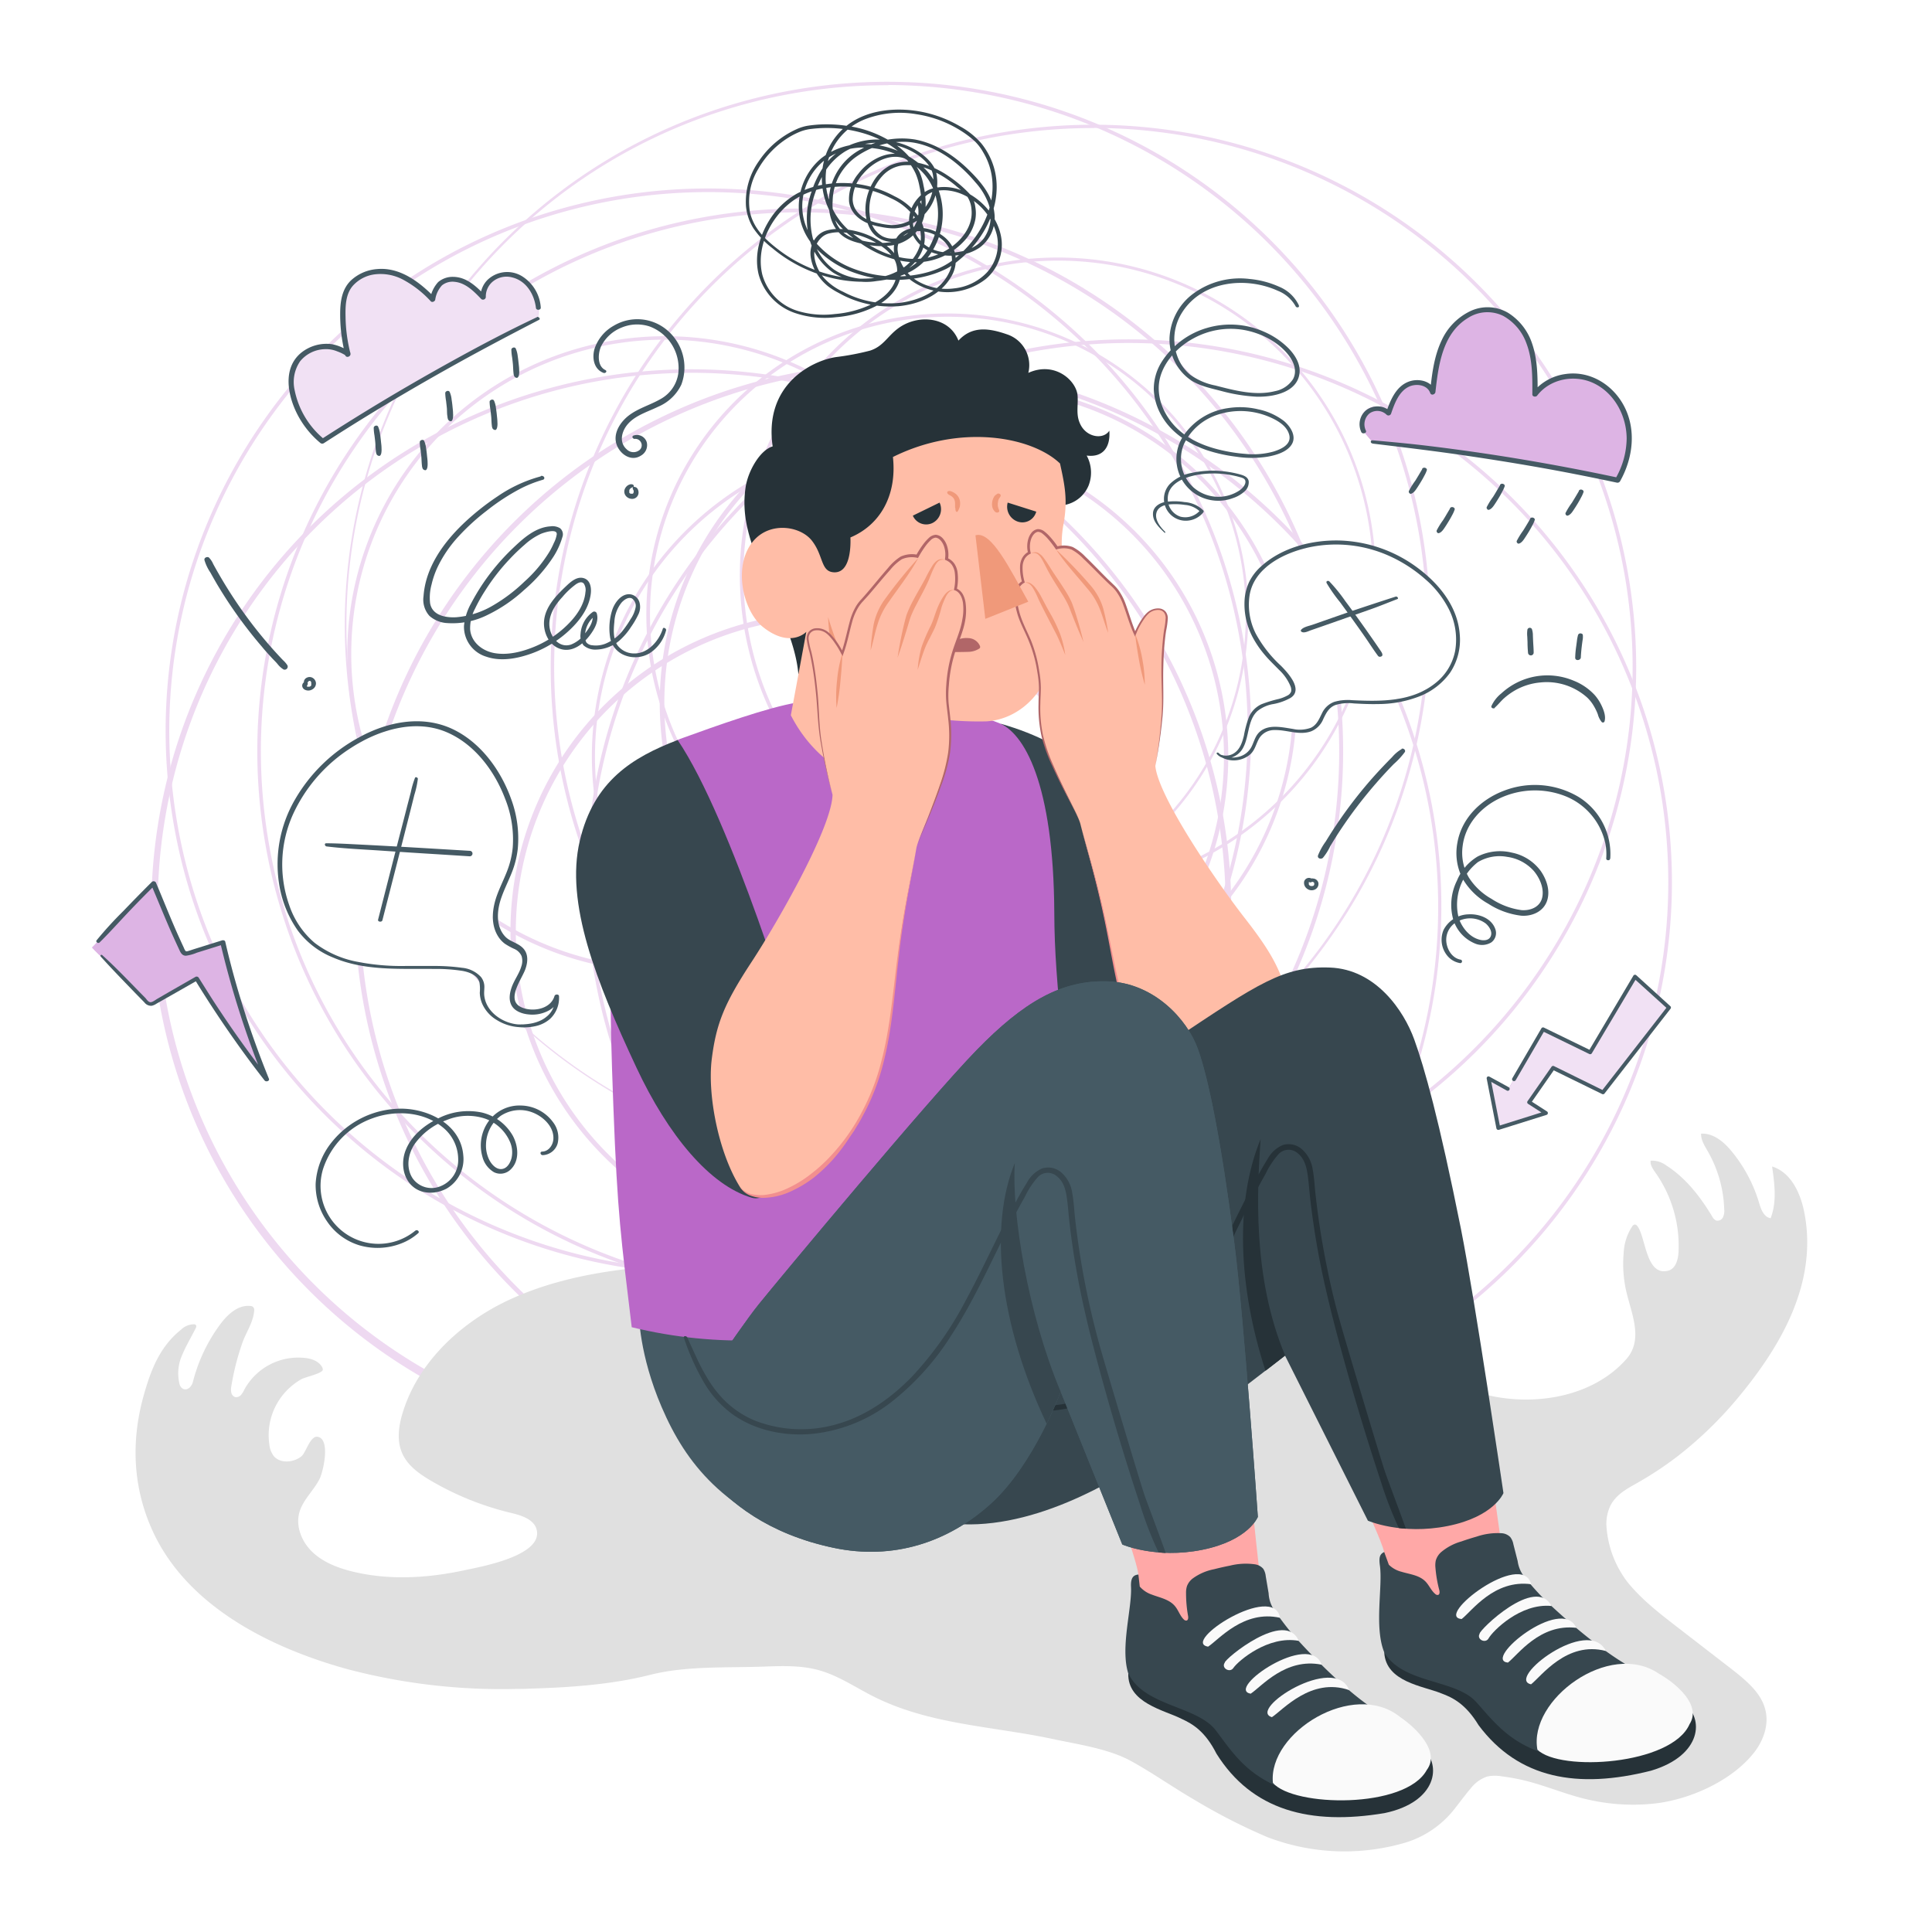 <svg class="animated" id="freepik_stories-anxiety" xmlns="http://www.w3.org/2000/svg" viewBox="0 0 500 500" version="1.1" xmlns:xlink="http://www.w3.org/1999/xlink" xmlns:svgjs="http://svgjs.com/svgjs"><style>svg#freepik_stories-anxiety:not(.animated) .animable {opacity: 0;}svg#freepik_stories-anxiety.animated #freepik--Character--inject-76 {animation: 1.3s 1 forwards cubic-bezier(.36,-0.01,.5,1.38) slideDown;animation-delay: 0s;}svg#freepik_stories-anxiety.animated #freepik--Doodles--inject-76 {animation: 3s Infinite  linear floating;animation-delay: 0s;}            @keyframes slideDown {                0% {                    opacity: 0;                    transform: translateY(-30px);                }                100% {                    opacity: 1;                    transform: translateY(0);                }            }                    @keyframes floating {                0% {                    opacity: 1;                    transform: translateY(0px);                }                50% {                    transform: translateY(-10px);                }                100% {                    opacity: 1;                    transform: translateY(0px);                }            }        .animator-hidden { display: none; }</style><g id="freepik--Floor--inject-76" class="animable animator-hidden" style="transform-origin: 249.995px 347.731px;"><path id="freepik--floor--inject-76" d="M77.66,248.24c-95.18,54.95-95.17,144.05,0,199s249.49,54.95,344.67,0,95.17-144,0-199S172.84,193.29,77.66,248.24Z" style="fill: rgb(250, 250, 250); transform-origin: 249.995px 347.731px;" class="animable"></path></g><g id="freepik--Lines--inject-76" class="animable" style="transform-origin: 235.926px 198.164px;"><g id="freepik--Thoughts--inject-76"><g style="opacity: 0.25; transform-origin: 235.926px 198.164px;" class="animable"><path d="M178.74,375.16A140.07,140.07,0,0,1,41.06,258.27h0A139.72,139.72,0,0,1,260.21,121.68a139.79,139.79,0,0,1-58.32,251.56A141.7,141.7,0,0,1,178.74,375.16Zm.43-278.68a140.84,140.84,0,0,0-23,1.9,138.19,138.19,0,1,0,23-1.9Z" style="fill: rgb(186, 104, 200); transform-origin: 178.903px 235.364px;" id="elfppjdkxpn34" class="animable"></path><path d="M232.37,375.14a140.61,140.61,0,1,1,23.26-1.93A141.94,141.94,0,0,1,232.37,375.14Zm.43-280A141,141,0,0,0,209.7,97,139.69,139.69,0,0,0,95,257.54c11.33,68.17,70.6,116.64,137.55,116.64a139.46,139.46,0,0,0,81.17-253A138.56,138.56,0,0,0,232.8,95.11Z" style="fill: rgb(186, 104, 200); transform-origin: 232.413px 234.53px;" id="elldvttpelfck" class="animable"></path><path d="M292.14,368.74c-67.4,0-127.07-48.8-138.48-117.44C141,174.9,192.78,102.41,269.18,89.7a140.63,140.63,0,0,1,161.6,115.52c12.7,76.41-39.12,148.9-115.52,161.6A141,141,0,0,1,292.14,368.74ZM154.59,251.15C167.21,327,239.21,378.51,315.1,365.89s127.37-84.62,114.75-160.51A139.69,139.69,0,0,0,269.33,90.63C193.45,103.25,142,175.26,154.59,251.15Z" style="fill: rgb(186, 104, 200); transform-origin: 292.225px 228.281px;" id="elhi9ezao1t1w" class="animable"></path><path d="M183.27,329.7c-67.41,0-127.08-48.8-138.49-117.44C32.08,135.85,83.9,63.36,160.3,50.66A140.61,140.61,0,0,1,321.9,166.18c12.71,76.4-39.12,148.9-115.52,161.6A140.93,140.93,0,0,1,183.27,329.7ZM45.71,212.1C58.33,288,130.34,339.47,206.23,326.85S333.59,242.22,321,166.33A139.67,139.67,0,0,0,160.46,51.59C84.57,64.21,33.1,136.21,45.71,212.1Z" style="fill: rgb(186, 104, 200); transform-origin: 183.341px 189.24px;" id="elej3lqdoyhmj" class="animable"></path><path d="M207,334.92c-67.41,0-127.08-48.8-138.49-117.43C55.79,141.08,107.61,68.59,184,55.89a140.46,140.46,0,1,1,23,279ZM69.42,217.33C82,293.22,154,344.69,229.94,332.07S357.3,247.45,344.68,171.56A139.67,139.67,0,0,0,184.17,56.82C108.28,69.44,56.8,141.44,69.42,217.33Z" style="fill: rgb(186, 104, 200); transform-origin: 207.097px 194.445px;" id="elewngxefn9lj" class="animable"></path><path d="M214.69,323.48a82.54,82.54,0,1,1,13.63-1.14A83.85,83.85,0,0,1,214.69,323.48Zm.17-163.73a81.35,81.35,0,1,0,80.23,68A81.36,81.36,0,0,0,214.86,159.75Z" style="fill: rgb(186, 104, 200); transform-origin: 214.649px 240.94px;" id="el3uyry4fnhml" class="animable"></path><path d="M253.22,264.33a82.42,82.42,0,1,1,13.54-1.13A82.47,82.47,0,0,1,253.22,264.33Zm.08-163.72a81.35,81.35,0,1,0,80.23,68A81.36,81.36,0,0,0,253.3,100.61Z" style="fill: rgb(186, 104, 200); transform-origin: 253.159px 181.91px;" id="elykmom4s7log" class="animable"></path><path d="M235.33,278.09A82.35,82.35,0,1,1,248.88,277,83.31,83.31,0,0,1,235.33,278.09Zm-80.23-69A81.38,81.38,0,1,0,222,115.48a81.48,81.48,0,0,0-66.93,93.63Z" style="fill: rgb(186, 104, 200); transform-origin: 235.524px 195.74px;" id="el0ombkjzrwimb" class="animable"></path><path d="M273.72,231.19a82.27,82.27,0,1,1,13.55-1.12A82.44,82.44,0,0,1,273.72,231.19Zm-80.23-69a81.46,81.46,0,1,0,14.1-60.65A81.47,81.47,0,0,0,193.49,162.21Z" style="fill: rgb(186, 104, 200); transform-origin: 273.741px 148.92px;" id="elxmfcc5v2jg" class="animable"></path><path d="M245.15,236.93a78.05,78.05,0,0,1-76.83-65.16h0a77.9,77.9,0,1,1,76.83,65.16Zm-75.9-65.31a77.1,77.1,0,1,0,13.35-57.38A77.08,77.08,0,0,0,169.25,171.62Z" style="fill: rgb(186, 104, 200); transform-origin: 245.171px 159.03px;" id="elassi8l7alw" class="animable"></path><path d="M172.16,251.61a82.3,82.3,0,1,1,13.54-1.12A82.46,82.46,0,0,1,172.16,251.61Zm.09-163.71a81.34,81.34,0,1,0,80.23,68A81.48,81.48,0,0,0,172.25,87.9Z" style="fill: rgb(186, 104, 200); transform-origin: 172.169px 169.31px;" id="el7sa07fbfz2d" class="animable"></path><path d="M229.47,302.06a140.41,140.41,0,0,1-114-222.14,140.4,140.4,0,1,1,228.44,163.3,139.54,139.54,0,0,1-91.18,56.91A141.85,141.85,0,0,1,229.47,302.06Zm.44-280a139.8,139.8,0,1,0,80.88,26.1A139.91,139.91,0,0,0,229.91,22Z" style="fill: rgb(186, 104, 200); transform-origin: 229.662px 161.614px;" id="elli9lqu05a2e" class="animable"></path><path d="M282.76,313.14A140.41,140.41,0,0,1,168.76,91a140.46,140.46,0,0,1,252.77,58.61C434.24,226,382.41,298.51,306,311.21A140.73,140.73,0,0,1,282.76,313.14Zm.43-280A141,141,0,0,0,260.09,35,139.45,139.45,0,0,0,201.88,286.1a138.51,138.51,0,0,0,104,24.18c75.89-12.62,127.36-84.62,114.74-160.51A139.77,139.77,0,0,0,283.19,33.11Z" style="fill: rgb(186, 104, 200); transform-origin: 282.984px 172.709px;" id="eliwqwwfg8wun" class="animable"></path></g></g></g><g id="freepik--Shadow--inject-76" class="animable" style="transform-origin: 251.396px 386.26px;"><path id="freepik--shadow--inject-76" d="M448.2,432l-14.47-11.18c-4.48-3.46-9-7-12.52-11.36a26.66,26.66,0,0,1-5.46-14.43,10.79,10.79,0,0,1,1.07-5.46c1.73-3.26,5-4.63,8-6.42A88.66,88.66,0,0,0,434,377a99.85,99.85,0,0,0,15.84-15.32c11.15-13.4,20.48-29.58,17.2-47.45-.87-4.79-3.2-10.72-8.42-12.34.64,4.47,1.26,9.16-.38,13.38-1.77-.26-2.5-2.32-3-4a37.9,37.9,0,0,0-7-13.19c-2-2.48-4.76-4.86-8-4.69-.06,1.63.89,3.1,1.71,4.52A32.27,32.27,0,0,1,446.23,313a3.91,3.91,0,0,1-.34,2.06,1.55,1.55,0,0,1-1.79.8,2.34,2.34,0,0,1-1-1.06c-3.07-5.07-6.79-9.94-11.83-13.15a6.24,6.24,0,0,0-4.09-1.27c-.15,1.15.61,2.19,1.28,3.15A32.78,32.78,0,0,1,434.4,324c-.1,2-.73,4.34-2.67,4.85-5.8,1.52-5.79-8.7-7.94-11.48a.93.93,0,0,0-.74-.46,1,1,0,0,0-.63.47,13.57,13.57,0,0,0-2.21,6.86,31.7,31.7,0,0,0,.72,10.18c1.34,5.67,4.39,12.25,0,17.28-11.88,13.52-36.21,13.4-50,3-7-5.26-9.54-14.38-11-22.92-.45-2.59-.88-5.28-2.3-7.52a16.23,16.23,0,0,0-5.67-4.94c-11.11-6.57-24.48-8.2-37.42-8.92a310.33,310.33,0,0,0-84.26,6.5c-12.46,2.78-25.69,3.43-38.38,5.84-10.38,2-20.49,4.51-30.91,5.83-11,1.39-21.92,4-31.75,9.07-11.44,6-21.26,15.72-25,27.89-1.1,3.55-1.65,7.53,0,10.9,1.44,3,4.37,5.07,7.29,6.78A75.72,75.72,0,0,0,132,391.48c2.48.58,6.22,1.56,6.9,4.45,1.59,6.74-14.69,9.58-18.47,10.4-9.56,2.08-19.56,2.72-29.14.4-3.78-.92-7.56-2.36-10.37-5s-4.48-6.71-3.42-10.39c.93-3.22,3.7-5.6,5.21-8.6.93-1.83,2.9-10.34-.51-10.9-1.9-.32-3,4-4.13,5-2,1.69-5.51,2-7.21,0a6,6,0,0,1-1.16-3.05,16.58,16.58,0,0,1,2.67-11.65A16.91,16.91,0,0,1,78,356.93c1-.56,5.47-1.48,5.54-2.45a1.31,1.31,0,0,0-.23-.76c-.91-1.55-2.87-2.18-4.68-2.31a15.89,15.89,0,0,0-15.41,8.24,5.46,5.46,0,0,1-.87,1.38,1.62,1.62,0,0,1-1.49.53,1.54,1.54,0,0,1-1-1.15,4.05,4.05,0,0,1,0-1.59A65.67,65.67,0,0,1,62.56,348c.93-2.94,2.94-5.56,3.21-8.7a1.26,1.26,0,0,0-.21-1,1.21,1.21,0,0,0-.85-.32c-3.21-.29-5.9,2.29-7.79,4.85a42.79,42.79,0,0,0-7,14.81c-.25,1-1.24,2.35-2.54,1.8a1.94,1.94,0,0,1-.94-1.33,11.65,11.65,0,0,1,.73-7.5c1-2.38,2.33-4.57,3.48-6.87.14-.27.26-.62,0-.85a.69.69,0,0,0-.45-.17,4.91,4.91,0,0,0-3.36,1.41c-5.51,4.4-7.82,10.48-9.66,17.05-3.43,12.25-2.77,24.69,2.91,36.27C49.36,416.2,70.41,426.61,90,432a156.56,156.56,0,0,0,43.81,5.09c1,0,1.91,0,2.87-.06,10.4-.29,21.34-1,31.46-3.55,9.48-2.41,19.84-1.81,29.65-2.17,4.69-.17,9.46-.33,14,.9,5,1.36,9.33,4.31,13.92,6.66,14.63,7.51,31.15,7.83,46.93,11.22,6.37,1.36,14.25,2.49,20,5.63,5.49,3,10.86,6.81,16.36,10a152.36,152.36,0,0,0,19,9.73,55.78,55.78,0,0,0,34.64,1.72A25.56,25.56,0,0,0,375.73,469c1.67-2,3.14-4.13,4.83-6.08a9.17,9.17,0,0,1,4.26-3.14,9.56,9.56,0,0,1,3.77-.07,53.39,53.39,0,0,1,8.32,1.71c5.23,1.52,10.19,3.61,15.59,4.63a51.39,51.39,0,0,0,16.46.61c8.85-1.18,19.31-5.91,24.91-13,2.4-3,3.89-7,3.09-10.77C456,438.24,452,435,448.2,432Z" style="fill: rgb(224, 224, 224); transform-origin: 251.396px 386.26px;" class="animable"></path></g><g id="freepik--Character--inject-76" class="animable" style="transform-origin: 294px 276.474px;"><g id="freepik--character--inject-76" class="animable" style="transform-origin: 294px 276.474px;"><path d="M209.86,399.07c-22.55-8.27-32.24-20.06-38.6-34.86-5.89-13.68-5.89-24-5.89-24s20.75,3.55,41.94,1.35S235.92,338,235.92,338Z" style="fill: rgb(69, 90, 100); transform-origin: 200.645px 368.535px;" id="elng4g81jdips" class="animable"></path><g id="freepik--Top--inject-76" class="animable" style="transform-origin: 241.804px 214.798px;"><path d="M259,187.31c18.94,5.35,29.46,16,45.52,34.25,17.45,19.82,23.85,28.35,23.85,28.35l-4.51,45.5c-14,2.53-28.61-11.28-52.29-39.14Z" style="fill: rgb(55, 71, 79); transform-origin: 293.685px 241.507px;" id="elxhn42ze1q0d" class="animable"></path><g id="freepik--Chest--inject-76" class="animable" style="transform-origin: 222.571px 214.798px;"><path d="M272.85,236.22c-.16-33.44-7.82-46.86-14.68-49.24,0,0-24.61-9.8-51.88-5.17-7.7,1.3-20.58,5.91-30.23,9.4-6.09,2.2-14.62,18.82-16.72,38.67-1.69,16.13-1.62,29.63-.6,56.51,1.06,28.19,2,34.15,4.75,57.09,43.88,10.74,92.81-3.43,116.8-44.7-2.6-8.35-4.07-16.59-5.29-29.5C273.61,254.74,272.89,246.39,272.85,236.22Z" style="fill: rgb(186, 104, 200); transform-origin: 219.152px 263.749px;" id="elbxhpf7lh9df" class="animable"></path><g id="freepik--Head--inject-76" class="animable" style="transform-origin: 239.564px 143.37px;"><path d="M206.62,174.5c-.76-9.1-6.31-19.22-9.66-27.39-3.24-7.87-5.05-13.92-4-21,.61-4.18,3.74-9.65,7-10.58-2.28-15.92,10.05-22.17,16.4-23.12a67.72,67.72,0,0,0,8.81-1.67c3.5-1.13,4.5-3.78,7.42-5.87,5-3.59,13-3,15.45,3.28,3.46-3.77,7.69-3.31,12.49-1.65a8.4,8.4,0,0,1,5.6,10c6.86-3.11,12.47,2,12.75,5.92.2,2.88-.61,5.22,1,7.92,1.85,3,5.81,3.33,7.21,1.12.33,4.09-1.51,7-5.86,6.44a9.2,9.2,0,0,1,.48,7.8,8.37,8.37,0,0,1-8,5.12c-.66,2.18-.92,4.2-2.47,6a14.58,14.58,0,0,1-5.55,4.2c-6.89,2.6-14.3,3-21.56,3.87l-8.62,1c-.5.06-3.07,0-3.41.41Z" style="fill: rgb(38, 50, 56); transform-origin: 239.894px 128.583px;" id="elz6fo19bnr1" class="animable"></path><path d="M197.54,162.34c7.07,5.55,11.13,1.18,11.13,1.18l-4,21.59c12.84,25,44.4,21.55,38.58,10.88l1.24-9.73a87.3,87.3,0,0,0,10.72.43c7.11-.37,13.53-5.43,16.19-12.88,2.77-7.78,4.45-20.75,3.53-30.44a26.36,26.36,0,0,1,.25-7.42c1.23-6.48.38-10.39-.85-16-7.21-6.9-25.68-10.41-43.24-1.68,1.09,10.1-3.44,17.64-11,20.82.11,2.71-.13,9.51-4.53,9-3.17-.36-2.47-4.36-5.43-8.15s-10.65-5-15-.12C189.54,146.05,192.12,158.08,197.54,162.34Z" style="fill: rgb(255, 189, 167); transform-origin: 233.891px 158.583px;" id="elq1aladhsg7m" class="animable"></path><path d="M246.21,168.75c1.45,0,2.88,0,4.33-.05a5.44,5.44,0,0,0,2.85-.82.53.53,0,0,0,.23-.24.61.61,0,0,0,0-.44,3.38,3.38,0,0,0-3-2.06,6.28,6.28,0,0,0-4.31,1.26c-.39.33-2.05,1.7-1.24,2.2a1.32,1.32,0,0,0,.68.14Z" style="fill: rgb(177, 102, 104); transform-origin: 249.256px 166.935px;" id="elulaawh08jf" class="animable"></path><path d="M244.46,186.26c-11-2.27-19.42-4.2-24.55-12.78-3.21-5.38-5.6-13.8-5.6-13.8s.3,10,3.38,17c2.37,5.4,8.9,10.28,26.27,13.27Z" style="fill: rgb(240, 153, 122); transform-origin: 229.385px 174.815px;" id="elt7z41eunw5" class="animable"></path><path d="M245.05,142.94a3.16,3.16,0,1,1-3-3.45A3.22,3.22,0,0,1,245.05,142.94Z" style="fill: rgb(38, 50, 56); transform-origin: 241.901px 142.647px;" id="el1mh4wdhtqpvi" class="animable"></path><path d="M236.24,133.45l6.92-3.38a4,4,0,0,1-1.83,5.28A3.76,3.76,0,0,1,236.24,133.45Z" style="fill: rgb(38, 50, 56); transform-origin: 239.89px 132.897px;" id="el2vqq07fw26n" class="animable"></path><path d="M260.79,130.07l7.39,2.34a3.71,3.71,0,0,1-4.73,2.6A4.07,4.07,0,0,1,260.79,130.07Z" style="fill: rgb(38, 50, 56); transform-origin: 264.413px 132.63px;" id="elf6bj9gjuo5" class="animable"></path><path d="M272.42,143.83a3.15,3.15,0,1,1-3-3.44A3.2,3.2,0,0,1,272.42,143.83Z" style="fill: rgb(38, 50, 56); transform-origin: 269.282px 143.537px;" id="elgy103n6txqu" class="animable"></path></g></g><path d="M175.37,191.51c-11.69,4.5-21.7,10.59-25.33,26.13-3.76,16.09,4.18,36.24,14.67,58.65,8.22,17.56,19,30.47,29.8,33.67s11.69-41.73,11.69-41.73S189.41,212.19,175.37,191.51Z" style="fill: rgb(55, 71, 79); transform-origin: 177.646px 250.817px;" id="elmi87vgr068" class="animable"></path><path d="M215.46,205.57c-.07,8.35-14,32.78-21,43.45s-9.09,15.86-10.25,25,1.64,24.05,7.25,33.1c3.12,5,16.46,3.15,27.3-11.82s11.38-28.67,13.48-46.37c1.63-13.8,3.65-22,4.88-29.23.48-2.88,4.41-10.43,7.27-19.77s.48-16.09.62-19.95a40.93,40.93,0,0,1,1.86-11.63,65.89,65.89,0,0,0,2.32-7.05c1.25-5.9-.41-8.2-1.94-8.73.75-4.16.09-6.83-2.29-7.83.59-3.7-1.71-6.61-3.52-5.74s-4.05,5-4.05,5a7,7,0,0,0-4.41.57c-2,1.11-6.73,7.49-9.92,10.89s-3,7.87-5.07,13.69a19.38,19.38,0,0,0-3.41-4.91c-2.21-2.27-6.65-1.91-5.36,2.62s2.18,10.82,2.61,19.1,3.6,19.62,3.6,19.62" style="fill: rgb(255, 189, 167); transform-origin: 216.79px 224.228px;" id="elxav6nopx3er" class="animable"></path><path d="M249.89,156a6.52,6.52,0,0,0-.71-2.2,3.55,3.55,0,0,0-1.52-1.45,13.21,13.21,0,0,0,.15-4.26,5.36,5.36,0,0,0-.82-2.21,4.15,4.15,0,0,0-1.6-1.37A7.48,7.48,0,0,0,245,141a5.18,5.18,0,0,0-1-1.66,2.71,2.71,0,0,0-1.84-.94,2.9,2.9,0,0,0-1.85.89,11.8,11.8,0,0,0-1.26,1.4,25,25,0,0,0-1.85,2.83,7.12,7.12,0,0,0-4.12.53,13.57,13.57,0,0,0-3.25,2.94c-1.89,2.14-3.65,4.36-5.5,6.5-.46.54-.93,1.07-1.4,1.59a10.8,10.8,0,0,0-1.34,1.73,15.18,15.18,0,0,0-1.66,4c-.7,2.53-1.2,5.08-2,7.53a21.12,21.12,0,0,0-1.43-2.31,17,17,0,0,0-1.07-1.34,7,7,0,0,0-1.27-1.22,4.42,4.42,0,0,0-3.42-.82,2.57,2.57,0,0,0-1.54,1,3,3,0,0,0-.44,1.77,21.7,21.7,0,0,0,.74,3.36c.26,1.09.48,2.2.68,3.31.4,2.21.69,4.45.92,6.7.5,4.47.51,9,1.34,13.5a130.45,130.45,0,0,0,3,13.23,131.36,131.36,0,0,1-2.77-13.27c-.76-4.46-.65-9-1.14-13.51-.23-2.25-.5-4.5-.89-6.74-.19-1.11-.41-2.23-.67-3.33a21.68,21.68,0,0,1-.7-3.26,2.41,2.41,0,0,1,.36-1.46,2,2,0,0,1,1.22-.79,3.88,3.88,0,0,1,3,.74,7.79,7.79,0,0,1,1.16,1.14c.36.42.71.86,1,1.31a19.83,19.83,0,0,1,1.71,2.86l.31.65.24-.68c1-2.69,1.5-5.51,2.26-8.21a14.55,14.55,0,0,1,1.62-3.82,9.85,9.85,0,0,1,1.27-1.62l1.43-1.59c1.86-2.15,3.64-4.36,5.53-6.46a12.9,12.9,0,0,1,3-2.74,6.42,6.42,0,0,1,3.9-.4l.3.05.15-.26a26,26,0,0,1,1.93-3,11,11,0,0,1,1.15-1.29,2.19,2.19,0,0,1,1.3-.7c.94.05,1.75,1.07,2.14,2.09a6.7,6.7,0,0,1,.32,3.36l0,.29.27.11a3.48,3.48,0,0,1,1.53,1.23,4.65,4.65,0,0,1,.72,1.91,13.08,13.08,0,0,1-.16,4.27l-.05.3.28.09c1.22.44,1.86,1.87,2.05,3.22a13.57,13.57,0,0,1-.15,4.26c-.45,2.85-1.7,5.51-2.58,8.32a37.11,37.11,0,0,0-1.58,8.66,27.16,27.16,0,0,0,0,4.42c.13,1.47.35,2.91.49,4.36a36.09,36.09,0,0,1,0,8.69,46,46,0,0,1-2.15,8.44c-.93,2.76-2,5.5-3,8.21l-1.62,4.07a26.57,26.57,0,0,0-1.35,4.16,24.31,24.31,0,0,1,1.43-4.13l1.69-4c1.13-2.7,2.21-5.41,3.19-8.17a42.67,42.67,0,0,0,2.29-8.48,37,37,0,0,0,.08-8.8c-.13-1.46-.34-2.91-.47-4.35a27.43,27.43,0,0,1,.09-4.34,36.22,36.22,0,0,1,1.6-8.52c.88-2.76,2.17-5.44,2.65-8.39A14.8,14.8,0,0,0,249.89,156Z" style="fill: rgb(177, 102, 104); transform-origin: 229.388px 179px;" id="elkfc04nm6f7s" class="animable"></path><path d="M191.49,307.1A5.32,5.32,0,0,0,194.3,309a10.91,10.91,0,0,0,3.37.27,19.43,19.43,0,0,0,6.51-1.9,30.64,30.64,0,0,0,5.8-3.63,40.58,40.58,0,0,0,5.07-4.65,51.61,51.61,0,0,0,8-11.3,58,58,0,0,0,5-12.93c2.38-9,3.05-18.35,4.27-27.58.59-4.63,1.32-9.24,2.16-13.82s1.84-9.15,2.66-13.74c-.77,4.6-1.71,9.17-2.5,13.76s-1.49,9.2-2,13.83c-1.12,9.24-1.66,18.6-4,27.7a58.33,58.33,0,0,1-5,13.12c-.54,1-1.09,2.07-1.72,3.06l-.91,1.51-1,1.46a49.9,49.9,0,0,1-4.21,5.65,43.15,43.15,0,0,1-5.12,4.9,30.37,30.37,0,0,1-6.1,3.66A17.81,17.81,0,0,1,197.7,310a9.52,9.52,0,0,1-3.54-.6A5.13,5.13,0,0,1,191.49,307.1Z" style="fill: rgb(242, 143, 143); transform-origin: 214.315px 264.861px;" id="elhaq2t6z13rp" class="animable"></path><path d="M225.32,168.31a60.08,60.08,0,0,1,.82-6.9,17.05,17.05,0,0,1,2.93-6.42,122.52,122.52,0,0,1,8.56-10.55c-2.2,4.07-4.94,7.47-7.56,11.26a19.3,19.3,0,0,0-3,6C226.4,163.8,226,166.1,225.32,168.31Z" style="fill: rgb(240, 153, 122); transform-origin: 231.475px 156.375px;" id="el2t3b5wmsufg" class="animable"></path><path d="M244.6,144.93a2.07,2.07,0,0,0-1.72.28,4.24,4.24,0,0,0-1,1.41c-.57,1.07-1,2.26-1.48,3.41-1,2.3-2,4-3.13,6.23a30.72,30.72,0,0,0-1.56,3.3c-.4,1.13-.73,2.35-1.1,3.53-.72,2.39-1.48,4.76-2.32,7.13.37-2.48.82-4.94,1.38-7.38.28-1.22.57-2.42.93-3.66a30,30,0,0,1,1.57-3.49c1.15-2.22,2.2-3.89,3.36-6.08a35.94,35.94,0,0,1,1.83-3.3,4.47,4.47,0,0,1,1.39-1.38A2.07,2.07,0,0,1,244.6,144.93Z" style="fill: rgb(240, 153, 122); transform-origin: 238.445px 157.466px;" id="elh06h94fqm2t" class="animable"></path><path d="M246.88,152.73a2,2,0,0,0-1.29.53,4.28,4.28,0,0,0-.8,1.16,22.48,22.48,0,0,0-1.1,2.68,43.28,43.28,0,0,1-1.75,5.38c-.43.9-.88,1.79-1.33,2.67a24.05,24.05,0,0,0-1.24,2.62c-.69,1.81-1.27,3.7-1.87,5.59a27.92,27.92,0,0,1,1-5.91,43.82,43.82,0,0,1,2.36-5.49c.85-1.78,1.17-3.38,2-5.22a14.94,14.94,0,0,1,1.48-2.64,4.64,4.64,0,0,1,1.11-1.1A1.93,1.93,0,0,1,246.88,152.73Z" style="fill: rgb(240, 153, 122); transform-origin: 242.19px 163.026px;" id="els2j4uv7p9la" class="animable"></path><path d="M218,169.14c-.06,2.39-.26,4.73-.49,7.09a62.91,62.91,0,0,1-1,7,37.71,37.71,0,0,1,.12-7.13A32.2,32.2,0,0,1,218,169.14Z" style="fill: rgb(240, 153, 122); transform-origin: 217.198px 176.185px;" id="el2plwet7n5xj" class="animable"></path><path d="M299,198.21c.7,7.89,15.73,29.88,23.16,39.41s9.8,14.28,11.61,22.8.31,22.83-4.29,31.81c-2.55,5-15.29,4.25-26.69-9s-13-26.2-16.31-42.75c-2.61-12.9-5.15-20.46-6.87-27.22-.68-2.68-5-9.51-8.4-18.1s-1.7-15.16-2.14-18.79a38.39,38.39,0,0,0-2.65-10.84,64.63,64.63,0,0,1-2.74-6.48c-1.63-5.47-.24-7.77,1.16-8.39-1-3.87-.61-6.45,1.56-7.57-.85-3.45,1.1-6.38,2.87-5.69s4.22,4.42,4.22,4.42a6.65,6.65,0,0,1,4.21.19c2,.9,6.93,6.55,10.21,9.52s3.48,7.19,5.84,12.52a18.82,18.82,0,0,1,2.84-4.89c1.92-2.32,6.14-2.32,5.27,2.06s-1.22,10.39-1,18.23-1.87,18.8-1.87,18.8" style="fill: rgb(255, 189, 167); transform-origin: 298.73px 216.189px;" id="el5kreuk783ex" class="animable"></path><path d="M262.65,154.07a6.12,6.12,0,0,1,.49-2.12,3.45,3.45,0,0,1,1.32-1.49,12.82,12.82,0,0,1-.47-4,5,5,0,0,1,.61-2.15,4,4,0,0,1,1.41-1.42,6.87,6.87,0,0,1,.08-3.31,4.65,4.65,0,0,1,.82-1.65,2.55,2.55,0,0,1,1.66-1,2.79,2.79,0,0,1,1.82.7,10,10,0,0,1,1.29,1.22,21.84,21.84,0,0,1,2,2.54,6.71,6.71,0,0,1,3.94.18,12.83,12.83,0,0,1,3.29,2.52c1.95,1.87,3.79,3.83,5.69,5.71.48.47,1,.94,1.45,1.39a10.73,10.73,0,0,1,1.4,1.53,14.53,14.53,0,0,1,1.88,3.65c.85,2.34,1.52,4.7,2.46,7a19,19,0,0,1,1.18-2.29,15.34,15.34,0,0,1,.91-1.36,7.09,7.09,0,0,1,1.1-1.24,4.14,4.14,0,0,1,3.17-1,2.38,2.38,0,0,1,1.53.84,2.79,2.79,0,0,1,.55,1.64,20.63,20.63,0,0,1-.43,3.23c-.17,1.05-.29,2.11-.39,3.17-.21,2.13-.3,4.26-.35,6.4-.12,4.27.21,8.57-.22,12.85A126.41,126.41,0,0,1,299,198.21a124.14,124.14,0,0,0,1.58-12.74c.37-4.26-.08-8.54,0-12.84,0-2.14.12-4.29.32-6.43.09-1.07.21-2.14.37-3.2a21,21,0,0,0,.41-3.13,2.36,2.36,0,0,0-.45-1.36,1.88,1.88,0,0,0-1.22-.64,3.61,3.61,0,0,0-2.75.93,7.19,7.19,0,0,0-1,1.16q-.46.64-.87,1.32a18.1,18.1,0,0,0-1.39,2.83l-.24.64-.29-.62c-1.12-2.47-1.84-5.09-2.77-7.58a13.57,13.57,0,0,0-1.82-3.48,9.44,9.44,0,0,0-1.32-1.44c-.5-.45-1-.92-1.47-1.39-1.93-1.88-3.78-3.83-5.73-5.67a12.34,12.34,0,0,0-3.06-2.35,6.21,6.21,0,0,0-3.72-.08l-.28.08-.15-.23a25.49,25.49,0,0,0-2.06-2.66,9.73,9.73,0,0,0-1.19-1.13,2,2,0,0,0-1.28-.56c-.88.11-1.57,1.14-1.85,2.13a6.31,6.31,0,0,0-.05,3.2l.06.27-.24.13a3.29,3.29,0,0,0-1.36,1.28,4.5,4.5,0,0,0-.53,1.85,12.38,12.38,0,0,0,.49,4l.07.27-.26.12a3.62,3.62,0,0,0-1.69,3.2,13.28,13.28,0,0,0,.47,4c.65,2.66,2,5.07,3.09,7.66a35.15,35.15,0,0,1,2.15,8.06,26.17,26.17,0,0,1,.4,4.16c0,1.4-.11,2.78-.13,4.16a34.19,34.19,0,0,0,.7,8.2,42.83,42.83,0,0,0,2.69,7.8c1.09,2.54,2.28,5,3.51,7.52L278,209.4a24.54,24.54,0,0,1,1.61,3.82,25.52,25.52,0,0,0-1.67-3.79L276,205.75c-1.28-2.46-2.51-4.94-3.65-7.47a40.62,40.62,0,0,1-2.82-7.83,35.06,35.06,0,0,1-.76-8.3c0-1.39.1-2.77.11-4.15a25.66,25.66,0,0,0-.42-4.08,34.38,34.38,0,0,0-2.17-7.93c-1-2.53-2.47-5-3.15-7.71A13.82,13.82,0,0,1,262.65,154.07Z" style="fill: rgb(177, 102, 104); transform-origin: 282.435px 175.075px;" id="el1933y8fa1v1" class="animable"></path><path d="M329.48,292.23a5,5,0,0,1-2.51,2,9.91,9.91,0,0,1-3.15.52,18.74,18.74,0,0,1-6.3-1.29,29,29,0,0,1-5.75-3,38.28,38.28,0,0,1-5.16-4,49.18,49.18,0,0,1-8.42-10,54.76,54.76,0,0,1-5.73-11.83c-2.95-8.31-4.3-17.09-6.17-25.71q-1.38-6.48-3.12-12.88c-1.14-4.27-2.44-8.49-3.56-12.77,1.07,4.29,2.32,8.53,3.42,12.8s2.12,8.58,3,12.9c1.78,8.64,3,17.44,5.88,25.85a55.07,55.07,0,0,0,5.72,12c.59.94,1.19,1.88,1.86,2.76l1,1.35,1,1.3a46.69,46.69,0,0,0,4.42,5,39.23,39.23,0,0,0,5.21,4.22,28.79,28.79,0,0,0,6,3,16.84,16.84,0,0,0,6.68,1,8.79,8.79,0,0,0,3.29-.84A4.84,4.84,0,0,0,329.48,292.23Z" style="fill: rgb(242, 143, 143); transform-origin: 304.545px 254.372px;" id="el1bqj0akluyg" class="animable"></path><path d="M286.8,163.8a53.86,53.86,0,0,0-1.32-6.45,16.08,16.08,0,0,0-3.25-5.84,120,120,0,0,0-8.91-9.29c2.4,3.66,5.25,6.67,8,10a18.34,18.34,0,0,1,3.31,5.38C285.42,159.63,286,161.76,286.8,163.8Z" style="fill: rgb(240, 153, 122); transform-origin: 280.06px 153.01px;" id="el8cdyj4kow65" class="animable"></path><path d="M266.82,143.21a2,2,0,0,1,1.64.13,4.07,4.07,0,0,1,1.1,1.26c.62,1,1.07,2.05,1.65,3.1,1.13,2.1,2.17,3.63,3.4,5.64a27.86,27.86,0,0,1,1.73,3c.47,1,.87,2.16,1.32,3.25q1.29,3.3,2.74,6.55c-.54-2.31-1.16-4.6-1.88-6.86-.35-1.13-.72-2.24-1.16-3.38a25.92,25.92,0,0,0-1.75-3.17c-1.26-2-2.34-3.51-3.61-5.49a35.77,35.77,0,0,0-2-3,4.45,4.45,0,0,0-1.42-1.19A2,2,0,0,0,266.82,143.21Z" style="fill: rgb(240, 153, 122); transform-origin: 273.61px 154.528px;" id="el41abt104zdz" class="animable"></path><path d="M265.23,150.79a1.89,1.89,0,0,1,1.26.41,4,4,0,0,1,.84,1,20.88,20.88,0,0,1,1.25,2.45c.71,1.71,4.5,8.87,4.9,9.69.8,1.66,1.49,3.4,2.21,5.15a25.84,25.84,0,0,0-1.37-5.51,39.68,39.68,0,0,0-2.39-5c-.94-1.61-1.64-3-2.54-4.7a14.37,14.37,0,0,0-1.6-2.38,4.5,4.5,0,0,0-1.13-.95A1.81,1.81,0,0,0,265.23,150.79Z" style="fill: rgb(240, 153, 122); transform-origin: 270.46px 160.1px;" id="el3bl2u7w3rqm" class="animable"></path><path d="M293.75,164c.25,2.26.61,4.46,1,6.67a60.48,60.48,0,0,0,1.53,6.56,36.8,36.8,0,0,0-.66-6.72A31,31,0,0,0,293.75,164Z" style="fill: rgb(240, 153, 122); transform-origin: 295.015px 170.615px;" id="eldpqhe2ecppe" class="animable"></path><path d="M266.12,155.72,255,160.16l-2.55-21.62C256.55,137.25,261.41,147.32,266.12,155.72Z" style="fill: rgb(240, 153, 122); transform-origin: 259.285px 149.294px;" id="el75x2v03blni" class="animable"></path><path d="M246.65,127.38a2.34,2.34,0,0,0-.86-.31c-.23,0-.56,0-.64.3a.45.45,0,0,0,.06.34c0,.05.29.28.32.22-.12,0-.1.09.07.13l.14.07.28.15a3.19,3.19,0,0,1,.44.31,2,2,0,0,1,.58.87,3.08,3.08,0,0,1,.13,1c0,.18,0,.36,0,.55v.24a.46.46,0,0,0,.08.27,2.63,2.63,0,0,0,.08.68c.06.18.3.4.47.21a1.2,1.2,0,0,0,.21-.34,4.83,4.83,0,0,0,.37-.88,4,4,0,0,0,.1-1,3.21,3.21,0,0,0-.5-1.68A3.28,3.28,0,0,0,246.65,127.38ZM258.29,130c0-.07,0-.15,0-.22a2.35,2.35,0,0,1,.14-.45v0l0-.09.11-.18a4.43,4.43,0,0,0,.41-.65c.19-.47-.4-.79-.79-.65l-.62.44-.06.07-.08.09c-.05.07-.1.14-.14.21a3.82,3.82,0,0,0-.26.54,3.45,3.45,0,0,0-.25,1.1,3.27,3.27,0,0,0,.09,1.12,2.26,2.26,0,0,0,.36.73l.15.21a1.11,1.11,0,0,0,.46.34c.3.12.86,0,.78-.43a1,1,0,0,0-.08-.34s-.06-.12-.05-.09a1.16,1.16,0,0,1-.11-.27c0-.15-.08-.34-.12-.51l0-.13h0a2,2,0,0,1,0-.23,3.84,3.84,0,0,1,0-.48S258.29,130,258.29,130Z" style="fill: rgb(240, 153, 122); transform-origin: 252.063px 129.862px;" id="elgmdowcmombl" class="animable"></path></g><path d="M332,422.27c-2.4-2.88-5.22-8.77-6-15.07-1-8.05-2.75-26.42-4.73-44.13s-5.53-57.72-9.84-80.16c-2.19-11.41-7.11-23.7-15.12-23.87-6.11-.12-23.15,4-29.42,26.44s-5.08,35,0,52.92c3.17,11.19,22.48,52.19,25.08,59.83s2.63,9.26,2.63,9.26v15.27Z" style="fill: rgb(255, 168, 167); transform-origin: 297.311px 340.899px;" id="elwn9unz39uzi" class="animable"></path><path d="M292,433.06c-.24,7.71,9.34,9.51,13.82,11.79,2.9,1.33,6.09,3.25,9,9,9.19,14.67,24.21,18.61,43.5,15.38,13.55-2.83,14.9-12.51,9.85-16.75C365.2,451.55,292,433.06,292,433.06Z" style="fill: rgb(38, 50, 56); transform-origin: 331.435px 451.672px;" id="el5q0lolf4504" class="animable"></path><path d="M294.61,407.49c-1.3.12-2,.84-1.91,3.12.31,5.57-2.82,15.74-.71,22.45,4.09,8.56,17.78,8.38,22.65,14.75s9.43,14.36,24.79,17,26.81-2.57,29.51-7,0-8.45-9.93-13.46c-10.55-5.31-24.69-21.64-24.69-21.65a73.07,73.07,0,0,1-5-6.74,8.52,8.52,0,0,1-1-3.61l-.75-4.44a4.31,4.31,0,0,0-.65-1.92,3.55,3.55,0,0,0-2.25-1.16,16.93,16.93,0,0,0-6.37.36c-1.39.27-2.76.58-4.13.93a13.85,13.85,0,0,0-5.46,2.36,4.53,4.53,0,0,0-1.52,2,5.56,5.56,0,0,0-.24,1.82,33.35,33.35,0,0,0,.52,5.9c.08.46.06,1.08-.39,1.2a.88.88,0,0,1-.74-.31c-1-1-1.37-2.36-2.25-3.41-1.48-1.79-3.93-2.2-6-3a7.19,7.19,0,0,1-3.12-2.08Z" style="fill: rgb(55, 71, 79); transform-origin: 330.59px 435.102px;" id="ela2t7u5mk3x" class="animable"></path><path d="M329.43,461.4c-1.32-13,20.8-26.78,32.89-17.06,4.28,2.9,10.46,9,6.94,13.71C363.76,468.22,334.74,467.65,329.43,461.4Z" style="fill: rgb(250, 250, 250); transform-origin: 349.838px 453.496px;" id="ell5vj90qn6pr" class="animable"></path><path d="M312.66,426.15c2.76-1.8,9.2-9.59,18.63-7.46C329.67,409.38,305.41,425,312.66,426.15Z" style="fill: rgb(250, 250, 250); transform-origin: 321.301px 420.946px;" id="eldrlsz87xdu7" class="animable"></path><path d="M336.1,424.65c-3.42-8.33-19.27,4.76-19.13,5.64-1,1.41,1.34,2.75,2.23,1.37C320.42,429.86,328.19,423.19,336.1,424.65Z" style="fill: rgb(250, 250, 250); transform-origin: 326.413px 427.064px;" id="elsr8foexxg6" class="animable"></path><path d="M349.17,437.4c-3.75-9.58-26.48,5.12-20,7C332,442.56,339.32,434,349.17,437.4Z" style="fill: rgb(250, 250, 250); transform-origin: 338.592px 439.292px;" id="elhozr9uxwqy8" class="animable"></path><path d="M323.67,438.33c2.75-1.78,9-9.4,18.36-7.51C339,422,317,437.12,323.67,438.33Z" style="fill: rgb(250, 250, 250); transform-origin: 332.224px 433.201px;" id="elyer1663l81c" class="animable"></path><path d="M358.23,401.66c-1.42-5.57-13.09-28.85-18.28-39.39-6.37-12.94-19.05-39.23-19.63-63.09s5.36-33.54,11.69-40.77c7.29-8.33,20.79-9,26.83,3.33,15.29,31.12,21.19,79.9,23.87,97.59s6.42,44.46,6.42,44.46,2.11,7.77,6.48,13.33H358.24Z" style="fill: rgb(255, 168, 167); transform-origin: 357.945px 334.708px;" id="elxl7h0i8u63" class="animable"></path><path d="M245.32,394.19c20.67,2.55,43-10.41,55.24-19.21,14-10.1,32-24.16,32-24.16l21.45,42.73s8.65,3.79,20.67,1.38,14.41-8.52,14.41-8.52-7.27-49.56-11-68.38C372.37,289.5,368.66,276.36,366,269s-9.87-18.16-21.83-18.6-18.61,4.18-40.27,18.6c-14.68,9.76-68.82,61.15-74.41,68.06S210.82,389.93,245.32,394.19Z" style="fill: rgb(55, 71, 79); transform-origin: 305.722px 323.052px;" id="eltqnl5wum2tr" class="animable"></path><path d="M363.8,395.51c-.68-2-4.69-12.64-5.38-14.67-1.34-4-10.23-33.77-11.48-38.28q-2-7-3.43-14.16c-.88-4.23-1.62-8.5-2.23-12.78q-.46-3.27-.83-6.55c-.23-2.14-.33-4.32-.73-6.44a8.64,8.64,0,0,0-2.74-5.17,5.19,5.19,0,0,0-5-1.12,8,8,0,0,0-3.91,3.59c-1.2,1.9-2.29,3.88-3.35,5.85-4.38,8.09-8.09,16.51-12.47,24.59a89.22,89.22,0,0,1-14,19.87c-5.31,5.46-11.77,10.08-19.16,12.21a33.15,33.15,0,0,1-21.06-.68,24.35,24.35,0,0,1-8.88-5.95,30.37,30.37,0,0,1-3.94-5.3,51.25,51.25,0,0,1-2.64-5c-.83-1.8-1.65-3.61-2.49-5.41-.19-.42-1-.44-.84.14a61.63,61.63,0,0,0,5.16,11.48,27.16,27.16,0,0,0,7.68,8.45c5.84,4.05,13.19,5.5,20.2,4.9A39.89,39.89,0,0,0,292.8,357a67.46,67.46,0,0,0,15.74-17.43c4.9-7.49,8.71-15.61,12.65-23.63,2-4.1,4.09-8.19,6.35-12.16a21.87,21.87,0,0,1,3.37-5.11,3.53,3.53,0,0,1,4.84-.29c1.7,1.29,2.32,3.36,2.63,5.38.33,2.17.46,4.38.71,6.56q.74,6.42,1.87,12.79c1.28,7.21,3,14.38,4.85,21.44,3.47,13.13,7.3,26,11.57,38.91a96.25,96.25,0,0,0,4.64,12c.58.07,1.19.13,1.82.17C363.83,395.58,363.81,395.54,363.8,395.51Z" style="fill: rgb(38, 50, 56); transform-origin: 301.53px 345.872px;" id="elxfaa1eq9ud" class="animable"></path><path d="M326.24,294.81c-6.67,16.19-5.81,38.18,1.27,59.95l5.09-3.94C324,330.4,325.39,307.63,326.24,294.81Z" style="fill: rgb(38, 50, 56); transform-origin: 327.144px 324.785px;" id="el1ks0fpfc00i" class="animable"></path><path d="M215.76,400.58c15.29,3.22,29.51-1.33,40.67-11.43s18.07-29,18.07-29l15.95,39.56s8.65,3.79,20.67,1.38,14.41-8.52,14.41-8.52-3.66-52.18-6.13-71.22c-3.48-26.85-6.73-42.57-9.43-50s-11.2-16.93-23.16-17.37-21.84,5.22-34.13,17.86-50.73,58.8-56.31,65.71-21,30.3-21,30.3S181.75,393.4,215.76,400.58Z" style="fill: rgb(69, 90, 100); transform-origin: 250.45px 327.924px;" id="elw2ysulaqqp" class="animable"></path><path d="M215.76,400.58c15.29,3.22,29.51-1.33,40.67-11.43s18.07-29,18.07-29l15.95,39.56s8.65,3.79,20.67,1.38,14.41-8.52,14.41-8.52-3.66-52.18-6.13-71.22c-3.48-26.85-6.73-42.57-9.43-50s-11.2-16.93-23.16-17.37-21.84,5.22-34.13,17.86-50.73,58.8-56.31,65.71-21,30.3-21,30.3S181.75,393.4,215.76,400.58Z" style="fill: rgb(69, 90, 100); transform-origin: 250.45px 327.924px;" id="elw2vsj8c7du9" class="animable"></path><path d="M299.85,401.79a91.57,91.57,0,0,1-4.79-12.36c-4.27-12.87-8.1-25.78-11.57-38.91-1.87-7.06-3.57-14.23-4.85-21.44q-1.14-6.37-1.87-12.79c-.25-2.18-.38-4.39-.71-6.56s-.93-4.09-2.63-5.38a3.53,3.53,0,0,0-4.84.29,21.87,21.87,0,0,0-3.37,5.11c-2.26,4-4.33,8.06-6.35,12.16-3.94,8-7.75,16.14-12.65,23.63A67.46,67.46,0,0,1,230.48,363a39.89,39.89,0,0,1-20.44,8.1c-7,.6-14.36-.85-20.2-4.9a27.16,27.16,0,0,1-7.68-8.45A61.63,61.63,0,0,1,177,346.24c-.2-.58.65-.56.84-.14.84,1.8,1.66,3.61,2.49,5.41a51.25,51.25,0,0,0,2.64,5,30.37,30.37,0,0,0,3.94,5.3,24.35,24.35,0,0,0,8.88,6,33.15,33.15,0,0,0,21.06.68c7.39-2.13,13.85-6.75,19.16-12.21a89.22,89.22,0,0,0,14-19.87c4.38-8.08,8.09-16.5,12.47-24.59,1.06-2,2.15-3.95,3.35-5.85a8,8,0,0,1,3.91-3.59,5.19,5.19,0,0,1,5,1.12,8.64,8.64,0,0,1,2.74,5.17c.4,2.12.5,4.3.73,6.44s.52,4.37.83,6.55c.61,4.28,1.35,8.55,2.23,12.78q1.47,7.14,3.43,14.16c1.25,4.51,10.14,34.29,11.48,38.28.69,2,4.7,12.63,5.38,14.67,0,.09.08.22.14.37Z" style="fill: rgb(55, 71, 79); transform-origin: 239.335px 352.037px;" id="elxrcy42tgm1" class="animable"></path><path d="M262.63,301c-6.66,16.19-4.21,41.22,8.24,67.46,2.35-4.78,3.63-8.28,3.63-8.28C265.92,339.77,261.79,313.82,262.63,301Z" style="fill: rgb(55, 71, 79); transform-origin: 266.76px 334.73px;" id="eleomu7td2the" class="animable"></path><path d="M358.24,427.62c.4,7.7,10.09,8.71,14.74,10.61,3,1.1,6.34,2.75,9.68,8.25,10.36,13.88,25.65,16.57,44.6,11.78,13.28-3.93,13.84-13.68,8.46-17.5C432.72,440.06,358.24,427.62,358.24,427.62Z" style="fill: rgb(38, 50, 56); transform-origin: 398.575px 444.036px;" id="elbfkzs2v9z6t" class="animable"></path><path d="M358.23,401.66c-1.1.54-1.42,1.27-1.11,3.53.76,5.53-1.53,15.91,1.12,22.43,4.77,8.19,18.41,6.89,23.78,12.84S392.6,454,408.11,455.34,434.62,450.59,437,446s-.68-8.42-11-12.6c-10.95-4.44-26.38-19.56-26.38-19.56a72.19,72.19,0,0,1-5.54-6.32,8.52,8.52,0,0,1-1.31-3.51l-1.11-4.36a4.27,4.27,0,0,0-.81-1.86,3.45,3.45,0,0,0-2.33-1,16.91,16.91,0,0,0-6.33.87c-1.36.39-2.7.81-4,1.27a14,14,0,0,0-5.26,2.79,4.66,4.66,0,0,0-1.35,2.14,6,6,0,0,0-.09,1.84,32.93,32.93,0,0,0,1,5.83c.11.45.14,1.08-.3,1.23a.84.84,0,0,1-.76-.25c-1.05-.87-1.56-2.24-2.52-3.22-1.62-1.66-4.1-1.87-6.21-2.52a7.14,7.14,0,0,1-3.27-1.82Z" style="fill: rgb(55, 71, 79); transform-origin: 397.341px 426.147px;" id="elyhykyvm6g8" class="animable"></path><path d="M397.88,452.81c-2.39-12.87,18.54-28.4,31.38-19.7,4.5,2.54,11.16,8.15,8,13.1C432.65,456.8,403.68,458.59,397.88,452.81Z" style="fill: rgb(250, 250, 250); transform-origin: 417.887px 443.318px;" id="elnv2dqcrr0nr" class="animable"></path><path d="M378.28,419c2.6-2,8.39-10.31,18-9C393.87,400.93,371,418.44,378.28,419Z" style="fill: rgb(250, 250, 250); transform-origin: 386.568px 413.199px;" id="el9kkrwba7q69" class="animable"></path><path d="M401.52,415.63c-4.1-8-18.82,6.32-18.6,7.19-.84,1.47,1.56,2.62,2.33,1.18C386.32,422.1,393.52,414.82,401.52,415.63Z" style="fill: rgb(250, 250, 250); transform-origin: 392.132px 418.935px;" id="elpeo9vhxjdr" class="animable"></path><path d="M415.58,427.27c-4.51-9.24-26,7.26-19.34,8.63C398.88,433.82,405.49,424.64,415.58,427.27Z" style="fill: rgb(250, 250, 250); transform-origin: 405.275px 430.187px;" id="elv28pef15ltn" class="animable"></path><path d="M390.25,430.28c2.59-2,8.23-10.11,17.68-9C404.19,412.78,383.49,429.62,390.25,430.28Z" style="fill: rgb(250, 250, 250); transform-origin: 398.417px 424.584px;" id="elgxv69ra76vb" class="animable"></path></g></g><g id="freepik--Doodles--inject-76" class="animable" style="transform-origin: 228.133px 175.659px;"><path d="M139.93,123.29a36.35,36.35,0,0,0-11.09,5.12,66.41,66.41,0,0,0-9,7.18c-5.19,5-9.71,11.31-10.23,18.7a6.27,6.27,0,0,0,1.51,5.08,7.48,7.48,0,0,0,4.31,1.86,20.23,20.23,0,0,0,10.77-2.1,39.25,39.25,0,0,0,9.45-6.45,40.23,40.23,0,0,0,7.59-8.62,19.54,19.54,0,0,0,2.3-5.05,2.05,2.05,0,0,0-.59-2.3,3.77,3.77,0,0,0-2.51-.49c-3.92.25-7.12,3.18-9.82,5.76A55.32,55.32,0,0,0,125,151a54.47,54.47,0,0,0-3.07,5.14,14.71,14.71,0,0,0-1.85,5.82,8.11,8.11,0,0,0,5.8,8c3.86,1.33,8.26.44,12-.95a28.37,28.37,0,0,0,9.58-6c2.65-2.5,5-5.68,5.44-9.4.18-1.56-.13-3.52-1.89-4s-3.36,1-4.55,2.13c-2.5,2.38-5.31,5.27-5.65,8.89-.26,2.82,1.1,6.11,3.87,7.19,3.49,1.37,6.67-1.4,8.48-4.12,1-1.47,1.81-3.23,1.27-5a.69.69,0,0,0-1-.33,7.56,7.56,0,0,0-3.18,5.65,4,4,0,0,0,.77,3,4.62,4.62,0,0,0,3.34,1.09,9.56,9.56,0,0,0,6.47-2.82,17,17,0,0,0,2.46-3,21.81,21.81,0,0,0,1.88-3.2,4.39,4.39,0,0,0,.28-3.35,2.92,2.92,0,0,0-2.18-1.91c-2.33-.39-4.11,2-4.79,3.93a15.4,15.4,0,0,0-.62,6.94,6,6,0,0,0,3.65,4.82,7.34,7.34,0,0,0,6.59-.45,10,10,0,0,0,4.28-5.93c.14-.45-.69-.94-.84-.44-1,3.22-3.94,6.55-7.56,6.41a5.35,5.35,0,0,1-4.2-2.15c-1.13-1.68-1-4.05-.78-6a8.66,8.66,0,0,1,1.85-5c.61-.68,1.76-1.58,2.73-1.06a2.31,2.31,0,0,1,.91,2.33,8.07,8.07,0,0,1-1.29,3,24.79,24.79,0,0,1-1.74,2.58,11.12,11.12,0,0,1-4.83,3.8,6.78,6.78,0,0,1-3.37.38,2.15,2.15,0,0,1-1.51-.74,3.09,3.09,0,0,1-.35-1.61,6.64,6.64,0,0,1,2.88-5.48l-1-.33c.5,1.81-.73,3.64-1.79,5a8.18,8.18,0,0,1-3.76,3c-2.83.88-4.94-1.54-5.44-4.11-.61-3.13,1.2-6,3.24-8.19a20,20,0,0,1,3.55-3.34c.59-.39,1.43-.79,2-.17a3,3,0,0,1,.43,2.22c-.29,3.37-2.44,6.32-4.8,8.6a26.71,26.71,0,0,1-8.34,5.5c-3.24,1.34-7,2.32-10.52,1.66-3.09-.58-5.93-2.84-6.18-6.13a10.83,10.83,0,0,1,1.28-5.37,41.14,41.14,0,0,1,2.54-4.54,53.29,53.29,0,0,1,6.44-8.3,50.19,50.19,0,0,1,3.87-3.71,16.54,16.54,0,0,1,4.16-2.78c.73-.32,4.22-1.49,4.13.09a7.21,7.21,0,0,1-.76,2.28,20.37,20.37,0,0,1-1.1,2.19,34.39,34.39,0,0,1-6.47,7.76,42.5,42.5,0,0,1-8.17,6.2,22.24,22.24,0,0,1-9.49,3.05c-2.72.16-6.23-.43-6.79-3.62a12.81,12.81,0,0,1,.37-4.81,22.68,22.68,0,0,1,1.56-4.53,32.1,32.1,0,0,1,5.37-7.89,56.15,56.15,0,0,1,7.33-6.7,55.24,55.24,0,0,1,8.82-5.76,32,32,0,0,1,5.82-2.29.46.46,0,0,0,.22-.68.73.73,0,0,0-.83-.27Z" style="fill: rgb(69, 90, 100); transform-origin: 140.969px 146.883px;" id="eldbfbzhqfhgd" class="animable"></path><path d="M376.59,168.46a14,14,0,0,1-5.21,8.41c-6.07,4.8-14.08,4.69-21.42,4.34a12.62,12.62,0,0,0-4.62.42,5.64,5.64,0,0,0-3.2,2.94c-.73,1.44-1.3,3-2.87,3.77a8.44,8.44,0,0,1-4.78.29c-2.74-.42-6.28-1.29-8.56.84-1.23,1.16-1.43,2.84-2.28,4.22a5.1,5.1,0,0,1-3.43,2.24,6,6,0,0,1-1.53.12,5.17,5.17,0,0,0,3.12-2.71c1.5-2.91,1.07-6.94,3.59-9.3a8.92,8.92,0,0,1,4.19-1.84,14.53,14.53,0,0,0,4.38-1.57c3.4-2.14-.67-6.52-2.46-8.33A32,32,0,0,1,325,164a16.62,16.62,0,0,1-1.6-10c1.2-7.13,8.87-10.9,15.26-12.32A33.57,33.57,0,0,1,359.81,144a36.94,36.94,0,0,1,8.87,5.74,25.44,25.44,0,0,1,6.44,8.23A17.5,17.5,0,0,1,376.59,168.46Z" style="fill: rgb(255, 255, 255); transform-origin: 347.764px 168.489px;" id="el852h7ly4h9q" class="animable"></path><path d="M377.78,164.19c-.53-7.16-5.25-13-10.82-17.17a35.59,35.59,0,0,0-20.37-7.14c-7.06-.15-14.69,1.78-20.06,6.56a13.25,13.25,0,0,0-3.14,3.95,12.9,12.9,0,0,0-1.28,4.71,18.26,18.26,0,0,0,2.18,10,25.38,25.38,0,0,0,3,4.35c1.15,1.38,2.46,2.6,3.71,3.89a12.16,12.16,0,0,1,3,4.31,2.43,2.43,0,0,1,.15,1.3,1.86,1.86,0,0,1-1,1.07,10.2,10.2,0,0,1-2.18.86,32.27,32.27,0,0,0-4.49,1.37,6.52,6.52,0,0,0-3.27,3.33,28.2,28.2,0,0,0-1.29,4.81c-.38,1.57-.95,3.35-2.31,4.37a3.86,3.86,0,0,1-3.25.69l-.11-.06a.48.48,0,0,0-.15,0,2.1,2.1,0,0,1-.68-.49c-.25-.29-.77-.08-.47.26a3.21,3.21,0,0,0,1.14.83l.05,0a6.61,6.61,0,0,0,7.49-.82c1.22-1.15,1.46-2.78,2.29-4.16a4.57,4.57,0,0,1,4-2.07c3.12-.08,6.31,1.43,9.39.33a5.69,5.69,0,0,0,3.15-3.18c.73-1.52,1.42-2.95,3.08-3.61a11.56,11.56,0,0,1,4.86-.43c2,.11,4.1.21,6.15.16a29.71,29.71,0,0,0,11.07-2.1,17.66,17.66,0,0,0,7.65-6A15.3,15.3,0,0,0,377.78,164.19Zm-1.19,4.27a14,14,0,0,1-5.21,8.41c-6.07,4.8-14.08,4.69-21.42,4.34a12.62,12.62,0,0,0-4.62.42,5.64,5.64,0,0,0-3.2,2.94c-.73,1.44-1.3,3-2.87,3.77a8.44,8.44,0,0,1-4.78.29c-2.74-.42-6.28-1.29-8.56.84-1.23,1.16-1.43,2.84-2.28,4.22a5.1,5.1,0,0,1-3.43,2.24,6,6,0,0,1-1.53.12,5.17,5.17,0,0,0,3.12-2.71c1.5-2.91,1.07-6.94,3.59-9.3a8.92,8.92,0,0,1,4.19-1.84,14.53,14.53,0,0,0,4.38-1.57c3.4-2.14-.67-6.52-2.46-8.33A32,32,0,0,1,325,164a16.62,16.62,0,0,1-1.6-10c1.2-7.13,8.87-10.9,15.26-12.32A33.57,33.57,0,0,1,359.81,144a36.94,36.94,0,0,1,8.87,5.74,25.44,25.44,0,0,1,6.44,8.23A17.5,17.5,0,0,1,376.59,168.46Z" style="fill: rgb(69, 90, 100); transform-origin: 346.353px 168.331px;" id="elhfouxodvgn5" class="animable"></path><path d="M343.33,150.9a40.63,40.63,0,0,0,3.52,5c1.12,1.55,2.25,3.09,3.36,4.64s2.15,3,3.21,4.54,2.1,3.17,3.23,4.69a.61.61,0,0,0,.58.19c1.13-.21.19-1.36-.17-1.89q-.84-1.25-1.71-2.49-1.8-2.6-3.64-5.16c-1.17-1.63-2.34-3.26-3.55-4.86a41.36,41.36,0,0,0-4.13-5.09c-.31-.3-.94-.07-.7.39Z" style="fill: rgb(69, 90, 100); transform-origin: 350.523px 160.154px;" id="eli5orgsis9f" class="animable"></path><path d="M361.21,154.4q-6.21,2-12.37,4.08c-2,.7-4.07,1.42-6.1,2.13l-3.05,1.07c-.92.32-2.41.57-3,1.37a.32.32,0,0,0,.08.4c.63.53,1.81-.1,2.46-.33l3.05-1.06,6.21-2.18,6.45-2.27c2.25-.8,4.46-1.72,6.7-2.57.42-.15-.06-.75-.4-.64Z" style="fill: rgb(69, 90, 100); transform-origin: 349.228px 159.022px;" id="elrqosgls5nd" class="animable"></path><path d="M143.15,260.49a5.68,5.68,0,0,1-1.71,2.63c-1.93,1.66-4.87,2.08-7.34,2h0c-4.05-.31-8.36-3.26-8.78-7.54-.09-.91.1-1.82,0-2.73a4.14,4.14,0,0,0-.84-2,7.64,7.64,0,0,0-4.91-2.39,51.52,51.52,0,0,0-7-.47c-2.51,0-5,0-7.52,0a59.1,59.1,0,0,1-13.4-1.25,26.19,26.19,0,0,1-10.22-4.73,22,22,0,0,1-6.58-9.76,31.58,31.58,0,0,1,1-23.55,40.26,40.26,0,0,1,15.06-17.19c7-4.53,16.23-7.44,24.37-4.15,7.37,3,12.64,10,15.41,17.26a28.35,28.35,0,0,1,2,12.78,23,23,0,0,1-1.54,6.26c-.82,2.08-1.84,4.09-2.59,6.2-1.18,3.32-1.63,7.3.33,10.44a7,7,0,0,0,1.73,1.91,16,16,0,0,0,2.43,1.34,3.67,3.67,0,0,1,1.93,1.87,4.26,4.26,0,0,1-.07,2.71c-.55,1.88-1.78,3.44-2.45,5.27-.56,1.56-.9,3.41,0,4.92s2.92,2.12,4.64,2.24a8.89,8.89,0,0,0,5-1.08A5.83,5.83,0,0,0,143.15,260.49Z" style="fill: rgb(255, 255, 255); transform-origin: 108.096px 226.539px;" id="elfvkhbicxivv" class="animable"></path><path d="M143.5,257.78c-1,3.39-5.6,4.19-8.5,2.93-4.27-1.87.13-7.36,1-10,.61-1.76.77-3.8-.58-5.26s-3.3-1.67-4.61-3c-2.63-2.72-2.21-7-1-10.31.75-2.12,1.77-4.12,2.6-6.21a23.77,23.77,0,0,0,1.59-6.27,29.29,29.29,0,0,0-1.72-12.88c-2.63-7.37-7.78-14.52-14.95-18-8-3.87-17.12-2-24.57,2.14a42.43,42.43,0,0,0-16.39,15.95,33.3,33.3,0,0,0-4,22.71,28.59,28.59,0,0,0,4.72,11.27,21.21,21.21,0,0,0,9,6.91c8.3,3.59,17.44,2.89,26.27,3a43.64,43.64,0,0,1,7.4.52c1.71.32,3.78,1.09,4.32,2.95a10.38,10.38,0,0,1,.09,2.67,7.86,7.86,0,0,0,.61,2.84,9.27,9.27,0,0,0,3.77,4.23,12.39,12.39,0,0,0,5.72,1.85h0a13.37,13.37,0,0,0,4.88-.4,8.4,8.4,0,0,0,3.18-1.71,7.41,7.41,0,0,0,2.34-5.88C144.69,257.26,143.67,257.22,143.5,257.78Zm-2.06,5.34c-1.93,1.66-4.87,2.08-7.34,2h0c-4.05-.31-8.36-3.26-8.78-7.54-.09-.91.1-1.82,0-2.73a4.14,4.14,0,0,0-.84-2,7.64,7.64,0,0,0-4.91-2.39,51.52,51.52,0,0,0-7-.47c-2.51,0-5,0-7.52,0a59.1,59.1,0,0,1-13.4-1.25,26.19,26.19,0,0,1-10.22-4.73,22,22,0,0,1-6.58-9.76,31.58,31.58,0,0,1,1-23.55,40.26,40.26,0,0,1,15.06-17.19c7-4.53,16.23-7.44,24.37-4.15,7.37,3,12.64,10,15.41,17.26a28.35,28.35,0,0,1,2,12.78,23,23,0,0,1-1.54,6.26c-.82,2.08-1.84,4.09-2.59,6.2-1.18,3.32-1.63,7.3.33,10.44a7,7,0,0,0,1.73,1.91,16,16,0,0,0,2.43,1.34,3.67,3.67,0,0,1,1.93,1.87,4.26,4.26,0,0,1-.07,2.71c-.55,1.88-1.78,3.44-2.45,5.27-.56,1.56-.9,3.41,0,4.92s2.92,2.12,4.64,2.24a8.89,8.89,0,0,0,5-1.08,5.83,5.83,0,0,0,1.17-.87A5.68,5.68,0,0,1,141.44,263.12Z" style="fill: rgb(69, 90, 100); transform-origin: 108.261px 226.277px;" id="elm7h2g1ccle" class="animable"></path><path d="M84.53,219.06c4.78.58,9.62.77,14.41,1.1s9.6.64,14.4.93l8.23.52a.71.71,0,0,0,.12-1.41c-9.58-.57-19.16-1.16-28.75-1.64-2.83-.14-5.67-.31-8.51-.32-.58,0-.37.76.1.82Z" style="fill: rgb(69, 90, 100); transform-origin: 103.18px 219.925px;" id="elllkui0nx489" class="animable"></path><path d="M107.39,201.34a23.37,23.37,0,0,0-1.07,3.67l-.92,3.53q-.91,3.59-1.85,7.17c-1.22,4.72-2.42,9.44-3.63,14.17L97.85,238c-.16.6,1,.74,1.12.14q3.65-14.2,7.26-28.41c.33-1.32.67-2.65,1-4a24,24,0,0,0,.91-4.16c0-.37-.6-.61-.76-.24Z" style="fill: rgb(69, 90, 100); transform-origin: 102.987px 219.836px;" id="elar0hyr5ymvk" class="animable"></path><path d="M362.77,193.85a9.45,9.45,0,0,0-2.5,2.1c-.81.81-1.6,1.63-2.39,2.46-1.59,1.68-3.14,3.4-4.62,5.18a115.2,115.2,0,0,0-8.1,10.93c-.71,1.07-1.39,2.16-2.06,3.26a16.16,16.16,0,0,0-2,3.6c-.24.79.8,1.09,1.28.61a14.6,14.6,0,0,0,1.89-3c.6-1,1.22-2,1.85-3,1.2-1.85,2.44-3.65,3.73-5.43a122.61,122.61,0,0,1,8.32-10.15c.84-.91,1.68-1.81,2.55-2.69a19.7,19.7,0,0,0,2.84-3.08c.31-.5-.32-1.08-.83-.85Z" style="fill: rgb(69, 90, 100); transform-origin: 352.353px 207.979px;" id="elzzfolvv8is" class="animable"></path><path d="M339.45,227.4a1.29,1.29,0,0,0-1.93.71,1.85,1.85,0,0,0,.75,1.89,1.94,1.94,0,0,0,2.14.15,1.59,1.59,0,0,0,.77-1.75,1.52,1.52,0,0,0-.69-.85,1.4,1.4,0,0,0-.61-.18,1,1,0,0,0-.56,0c-.15.08-.28.15-.32.33a.41.41,0,0,0,.37.45h.14l-.2,0,.23.08h.15c.08,0-.14,0,0,0s0,0,0,0l.06,0,.14.08.06,0,0,0,.09.08s.08.09,0,0h0l.08.13s0-.1,0,0a.14.14,0,0,0,0,.06s0,.05,0,.07,0,0,0,0a.65.65,0,0,1,0,.14.13.13,0,0,1,0,.06c0,.12,0-.1,0,0s0,.08,0,.13,0,.11,0,0,0,0,0,0l-.09.12-.05.06s.08-.07,0,0l-.12.1s-.07,0,0,0l-.06,0a.5.5,0,0,0-.13.05c0-.05.12,0,0,0l-.08,0c-.12,0,.11,0,0,0h-.14c-.08,0-.05,0,0,0a.7.7,0,0,0-.14,0l-.07,0c-.12,0,.12.06,0,0l-.13-.07-.06,0s.1.08,0,0l-.12-.1s0,0-.05,0,0,0,0,0l0,0a2.13,2.13,0,0,1-.16-.25c0-.07,0,0,0,0a.36.36,0,0,0,0-.07c0-.06,0-.13,0-.19s0,0,0,0v-.2s0-.12,0-.05a.25.25,0,0,0,0-.07s.05-.1,0,0l0-.05c.05-.07-.06,0,0,0l.05,0c-.05,0,0,0,0,0s0,0-.05,0l.07,0h0s.12,0,0,0,0,0,0,0-.12-.06,0,0a.64.64,0,0,0,.8-.09.46.46,0,0,0-.14-.68Z" style="fill: rgb(69, 90, 100); transform-origin: 339.352px 228.799px;" id="elcl8rp9oogn8" class="animable"></path><path d="M52.89,144.87a11.51,11.51,0,0,0,1.55,3.29c.56,1,1.13,2,1.71,3,1.16,1.94,2.36,3.85,3.63,5.72a117.57,117.57,0,0,0,8.11,10.61c.81,1,1.65,1.89,2.49,2.81.48.52,1,1,1.44,1.54a6,6,0,0,0,1.56,1.42.79.79,0,0,0,1-1.08,6.43,6.43,0,0,0-1.1-1.29c-.41-.42-.81-.85-1.21-1.28-.75-.81-1.49-1.63-2.21-2.46-1.48-1.69-2.91-3.43-4.28-5.2A119.23,119.23,0,0,1,58,150.88c-.66-1.1-1.31-2.2-1.94-3.32-.3-.54-.61-1.08-.9-1.63a5.45,5.45,0,0,0-1.08-1.63c-.39-.33-1.27,0-1.17.57Z" style="fill: rgb(69, 90, 100); transform-origin: 63.675px 158.742px;" id="eldgmwegg55j7" class="animable"></path><path d="M78.64,176.59a1.06,1.06,0,0,0-.42,1,1.23,1.23,0,0,0,.6.87,2,2,0,0,0,2.11-.11,1.76,1.76,0,0,0,.84-1.56,1.72,1.72,0,0,0-1.2-1.51,1.54,1.54,0,0,0-1.17.11,1.28,1.28,0,0,0-.76,1.08.47.47,0,0,0,.29.39l.06,0-.29-.35a1.11,1.11,0,0,0,.32.5c.08.07.26.12.35,0a2,2,0,0,0,.34-.52.79.79,0,0,1,.14-.17s.05,0,0,0l.06-.05,0,0,.05,0-.05,0s.1-.05.12-.06,0,0,0,0l.06,0h.1c.06,0-.15,0,0,0l.06,0c.07,0-.1-.06,0,0l.12.07c.06,0,0,0,0,0s0,0,0,0,.08.11.11.12-.06-.08,0,0a.21.21,0,0,0,0,.06s.05.08.07.13,0-.1,0,0l0,.08s0,.1,0,.15,0,0,0,0V177s0,.05,0,.07,0,0,0,0a.49.49,0,0,1,0,.16.2.2,0,0,1,0,.08s0,.06,0,0,0,0,0,0l0,.07a.76.76,0,0,1-.08.11s0,0,0,0l-.08.07-.11.09,0,0-.06,0-.14.07-.07,0s.14,0,0,0l-.16,0c-.06,0,0,0,0,0h-.07a.76.76,0,0,0-.15,0s.13,0,0,0a.38.38,0,0,1-.1,0l-.07,0,.06,0,0,0-.06,0c-.1-.05.08.08,0,0l0-.05c-.08-.07,0,.09,0,0l0-.06c0-.08,0,.1,0,0s0,0,0-.06v0c0-.06,0,0,0,0a.61.61,0,0,0,0-.14c0-.06-.05.11,0,0s0,0,0-.06-.08.08,0,0,.1-.09,0,0a.46.46,0,0,0,.2-.32.42.42,0,0,0-.13-.35.64.64,0,0,0-.8-.09Z" style="fill: rgb(69, 90, 100); transform-origin: 79.99px 176.961px;" id="elxtjvbmms8lh" class="animable"></path><path d="M172.59,85.39a11.92,11.92,0,0,0-13.73-1.11,10.79,10.79,0,0,0-5,6c-.67,2.33-.2,5.23,2.29,6.21.56.22,1.12-.43.49-.74-2.12-1-1.91-4.32-1.07-6.13a10,10,0,0,1,5.22-4.81,10.38,10.38,0,0,1,7.3-.33,11.5,11.5,0,0,1,7.44,12.24,9,9,0,0,1-4.59,6.56c-2.63,1.52-5.63,2.33-8.09,4.16-2.12,1.58-4,4.27-3.44,7s3.72,5.28,6.5,3.45a3.11,3.11,0,0,0,1.47-3.44,2.66,2.66,0,0,0-3.48-1.71.39.39,0,0,0-.16.57.62.62,0,0,0,.66.26,1.65,1.65,0,0,1,1.46.87,1.61,1.61,0,0,1-.32,2,2.46,2.46,0,0,1-3.32-.13c-2.14-1.85-1.31-4.84.36-6.67,2-2.22,5.12-3.09,7.75-4.38a11.65,11.65,0,0,0,6-5.72A12.65,12.65,0,0,0,172.59,85.39Z" style="fill: rgb(69, 90, 100); transform-origin: 165.359px 100.561px;" id="elzma9m7qxsz" class="animable"></path><path d="M165.18,126.91a1.62,1.62,0,0,0-.25-.51.52.52,0,0,0-.1-.11.76.76,0,0,0-.37-.21,1.23,1.23,0,0,0-.5-.09.21.21,0,0,0-.17.12c-.11.37,0,.49.14.72l0,0a2.68,2.68,0,0,1,.07.27.09.09,0,0,1,0,0v0h0s0,0,0,0,0,0,0,.07v.13a.13.13,0,0,0,0,.06c0,.07,0,.06,0,0a2.25,2.25,0,0,0-.08.24l0,0-.08.11v0l-.09.06h0v0h0l-.06,0-.11,0h-.18l-.14,0-.05,0a.57.57,0,0,1-.13-.08h0l-.05,0-.1-.09,0,0-.07-.11,0-.06h0v0l0-.13s0,0,0-.08,0-.09,0-.14,0-.06,0-.09v0s0,0,0,0l0-.11.07-.15,0-.06v0l.12-.15a1.54,1.54,0,0,1,.31-.25l.13-.07.22-.12h.06a.3.3,0,0,0,.24-.42.5.5,0,0,0-.42-.31,1,1,0,0,0-.51,0l-.29.1a1.76,1.76,0,0,0-.42.24,2.18,2.18,0,0,0-.65.82,1.77,1.77,0,0,0,.29,1.88,2.11,2.11,0,0,0,1.78.71,1.64,1.64,0,0,0,1.38-1.09A1.86,1.86,0,0,0,165.18,126.91Z" style="fill: rgb(69, 90, 100); transform-origin: 163.414px 127.213px;" id="elsqvg1zlpe27" class="animable"></path><path d="M163.74,127.93s0,0,0,0l0,0Z" style="fill: rgb(69, 90, 100); transform-origin: 163.74px 127.93px;" id="elwvlgv65dipr" class="animable"></path><path d="M164,127.19v0Z" style="fill: rgb(69, 90, 100); transform-origin: 164px 127.19px;" id="elyddua7z0ojc" class="animable"></path><path d="M416.73,222.23a17.39,17.39,0,0,0-8.22-16,22.19,22.19,0,0,0-19.16-1.64c-6,2.22-11.06,7.06-12.18,13.52a14.39,14.39,0,0,0,1.37,9.32,17.49,17.49,0,0,0,6.61,6.45,20.08,20.08,0,0,0,8.54,3.1c2.82.21,5.78-1.06,6.71-3.92.84-2.62-.16-5.48-1.66-7.65a12.18,12.18,0,0,0-7.42-4.74,12.86,12.86,0,0,0-8.92,1,13.09,13.09,0,0,0-5.33,6.21,14.12,14.12,0,0,0-1,10,9.82,9.82,0,0,0,5.73,6.33,4.63,4.63,0,0,0,4.15-.32,3,3,0,0,0,1-3.54c-1-2.72-4.17-3.88-6.88-3.72a7.47,7.47,0,0,0-6.46,4,6.5,6.5,0,0,0,1,6.77,5.41,5.41,0,0,0,3.14,1.83.46.46,0,1,0,.17-.89c-2.19-.43-3.5-2.73-3.63-4.82a5.32,5.32,0,0,1,3.34-5.23,6.77,6.77,0,0,1,6.9.73c.83.72,1.69,2,1.33,3.12-.41,1.35-2,1.36-3.12,1-2.5-.72-4.35-3.07-5.19-5.44a13.93,13.93,0,0,1,4.95-14.6,10.92,10.92,0,0,1,7.57-1.34,11.27,11.27,0,0,1,6.91,3.68c1.46,1.77,2.59,4.25,2.19,6.59-.44,2.65-3,3.69-5.39,3.51a18.67,18.67,0,0,1-7.78-2.92,16.55,16.55,0,0,1-5.87-5.53,12.71,12.71,0,0,1-1.6-8.12c.69-5.65,4.71-10.1,9.74-12.44a21.47,21.47,0,0,1,16.79-.5,17.05,17.05,0,0,1,10.41,12.27,14.92,14.92,0,0,1,.22,3.89c0,.55,1,.63,1,0Z" style="fill: rgb(69, 90, 100); transform-origin: 394.924px 226.203px;" id="elu2aw6szqe5" class="animable"></path><path d="M107.51,318.47A15,15,0,0,1,83.6,302.56a20.74,20.74,0,0,1,12.87-13.17c5.8-2.12,13-1.75,18,2.27a10.7,10.7,0,0,1,4.11,8.36,7.27,7.27,0,0,1-4.48,6.93,6,6,0,0,1-7.31-2c-1.79-2.73-1.2-6.3.53-8.89a17.42,17.42,0,0,1,8.17-6.15,14.27,14.27,0,0,1,10.11-.39,11,11,0,0,1,6.41,6.06,6.71,6.71,0,0,1,.38,4.1c-.29,1.15-1,2.5-2.23,2.81-1.56.39-2.84-1-3.5-2.24a8.21,8.21,0,0,1-.88-4.1,9.51,9.51,0,0,1,3.8-7.37,9,9,0,0,1,8.07-.94c2.77,1,5.63,3.59,5.57,6.73,0,1.61-1.13,3.4-2.88,3.46-.72,0-.52.94.14.92a4.19,4.19,0,0,0,3.83-3,6.49,6.49,0,0,0-1.13-5.46,10.53,10.53,0,0,0-8.31-4.38,9.85,9.85,0,0,0-8.37,4,10.67,10.67,0,0,0-1.65,9.26,6.5,6.5,0,0,0,3,4,3.76,3.76,0,0,0,4.21-.62c2.49-2.27,2.1-6.13.65-8.83a12.61,12.61,0,0,0-8-6,17.08,17.08,0,0,0-11.64,1.7c-3.36,1.69-6.55,4.32-8,7.85-1.34,3.16-.94,7.31,1.8,9.63,2.41,2.05,6,1.95,8.71.51a8.82,8.82,0,0,0,4.32-8.58c-.62-7.89-8.74-12-15.9-12.11a23.11,23.11,0,0,0-18.19,8.73,18.79,18.79,0,0,0-4.12,10.66,16.53,16.53,0,0,0,3,9.86,15.57,15.57,0,0,0,8.3,6.11,16.84,16.84,0,0,0,10.77-.45,14.5,14.5,0,0,0,4.48-2.69c.44-.4-.26-1-.67-.68Z" style="fill: rgb(69, 90, 100); transform-origin: 113.091px 304.527px;" id="elzgnsi5w6p" class="animable"></path><path d="M236.45,41.62c-4.7-3.95-11.14-.88-14.38,3.42a10.14,10.14,0,0,0-2.33,7.16c.37,2.9,2.71,4.84,5.33,5.78a16.45,16.45,0,0,0,2.92.74,16.27,16.27,0,0,0,3.48.38,11.26,11.26,0,0,0,6.27-2.3,11.9,11.9,0,0,0,4.58-12c-.49-2.09-2.38-3.95-4.06-5.17a18.45,18.45,0,0,0-6.21-2.8,17.91,17.91,0,0,0-13.65,1.47,17.06,17.06,0,0,0-5.23,4.81,25.29,25.29,0,0,0-3.11,6.4,20.67,20.67,0,0,0-.63,12.13,15.35,15.35,0,0,0,6.24,8.95,16.36,16.36,0,0,0,11.94,2,16.16,16.16,0,0,0,7.17-2.88,11.44,11.44,0,0,0,4.32-6.11,9.91,9.91,0,0,0-1.33-7.5,16.07,16.07,0,0,0-6.27-5.31,28.17,28.17,0,0,0-17.43-3.15,22.19,22.19,0,0,0-7.83,2.47,20.25,20.25,0,0,0-5.82,5C197,59.53,195,65.45,196.33,71A14.61,14.61,0,0,0,206,81.09a24.27,24.27,0,0,0,10.37,1,27.63,27.63,0,0,0,10.57-3c2.86-1.55,5.37-4,6.06-7.25a6.84,6.84,0,0,0-.57-4.89,12.37,12.37,0,0,0-3.93-4,20.71,20.71,0,0,0-11.7-3.7,11.09,11.09,0,0,0-2.69.35A5.24,5.24,0,0,0,211.61,61a6.52,6.52,0,0,0-1.83,5.24,11,11,0,0,0,2.29,5.54,13.3,13.3,0,0,0,2.24,2.32,18.31,18.31,0,0,0,2.73,1.7,27.25,27.25,0,0,0,15.52,3.44c5.2-.49,10.7-2.76,13.47-7.41A8.17,8.17,0,0,0,247,65a8.3,8.3,0,0,0-2.55-3.61,10.75,10.75,0,0,0-7.93-2.4c-2.57.31-4.85,1.84-5.15,4.57-.38,3.44,1.8,6.94,4.41,9a16.11,16.11,0,0,0,19.39-.39,11.61,11.61,0,0,0,4.06-9.83c-.72-8-9.54-15.68-17.68-13.6a6.72,6.72,0,0,0-2.84,1.44,10.33,10.33,0,0,0-2.1,2.37,8.35,8.35,0,0,0-1.33,5,9.35,9.35,0,0,0,6.29,7.91,14.19,14.19,0,0,0,6.37.59,12,12,0,0,0,5.56-1.95,9.62,9.62,0,0,0,3.83-9.1c-.51-4.48-3.57-8.05-6.67-11.08-3.81-3.73-8.51-6.81-13.82-7.81a21.45,21.45,0,0,0-13.9,2.45,15.61,15.61,0,0,0-8.11,10.55c-.78,4-.38,8.83,2.9,11.66,1.75,1.51,4.12,2.07,6.34,2.51a19.36,19.36,0,0,0,5.93.32,10.34,10.34,0,0,0,8-4.72c1.94-3.25,1.81-7.31,1-10.88a15.1,15.1,0,0,0-1-3.43,17.53,17.53,0,0,0-1.75-2.83,20.35,20.35,0,0,0-4.66-4.46,29.44,29.44,0,0,0-12.56-4.73,35.23,35.23,0,0,0-6.65-.34,32.8,32.8,0,0,0-3.28.32,11.63,11.63,0,0,0-3,.93,23.16,23.16,0,0,0-9.68,8.21,18.09,18.09,0,0,0-3.36,11.7,13,13,0,0,0,1.92,5.7,22.39,22.39,0,0,0,4.9,5.15c7.83,6.58,18.77,10,28.93,8.24a23.23,23.23,0,0,0,6.89-2.21,15,15,0,0,0,4.71-4,18.33,18.33,0,0,0,2.23-17.73,15.4,15.4,0,0,0-4-5.52,22.58,22.58,0,0,0-13.6-5.67,17.65,17.65,0,0,0-12.46,3.6,16.2,16.2,0,0,0-5.69,10.23A15.39,15.39,0,0,0,210.05,63a25.62,25.62,0,0,0,11.27,7.66A32,32,0,0,0,235,72.28a30.11,30.11,0,0,0,6.83-1.44,29.21,29.21,0,0,0,3-1.23,16.21,16.21,0,0,0,3-2c7.08-5.54,12-15.2,9.41-24.24A18.1,18.1,0,0,0,254,37.15a19.76,19.76,0,0,0-5.54-4.45,31.57,31.57,0,0,0-14.12-4.29c-4.69-.26-9.7.53-13.74,3.07a16.81,16.81,0,0,0-7.23,9.68,18.7,18.7,0,0,0,3.76,17.08,27.85,27.85,0,0,0,5.33,4.54c4.5,3.18,9.93,5.31,15.5,5.08a17.07,17.07,0,0,0,11.71-5.65,11.33,11.33,0,0,0,2.75-5.44,9.26,9.26,0,0,0,0-3.15,6.69,6.69,0,0,0-1.22-3.16,31.4,31.4,0,0,0-6.08-5.12,21.83,21.83,0,0,0-7.36-3.18,11.54,11.54,0,0,0-7.49.69,11.15,11.15,0,0,0-4.32,4.27c-2.1,3.56-2.79,8.33-.78,12.09,1.79,3.36,6.12,4.27,9.37,2.6a7.62,7.62,0,0,0,3.81-9.2c-.16-.48-1.16-.54-1,0a7,7,0,0,1-4.05,8.69,5.86,5.86,0,0,1-4.88-.13,6.41,6.41,0,0,1-3.2-4.57,12.82,12.82,0,0,1,3.13-11.05,8.44,8.44,0,0,1,5.5-2.77,14.7,14.7,0,0,1,7.38,1.39,27,27,0,0,1,6.5,4.22A17.61,17.61,0,0,1,250.41,51a6.85,6.85,0,0,1,1,3.09c.49,4.09-2.17,7.72-5.37,9.95a17,17,0,0,1-5.68,2.58,17.35,17.35,0,0,1-6.62.13A23.81,23.81,0,0,1,226,64a36.56,36.56,0,0,1-6.22-4.32,17.85,17.85,0,0,1-4.59-20.63,16,16,0,0,1,8.53-8.13,25.1,25.1,0,0,1,13.4-1.37,29.93,29.93,0,0,1,12.64,5,24.82,24.82,0,0,1,2.59,2.08,12.53,12.53,0,0,1,2.09,2.77,16.85,16.85,0,0,1,2.22,6.1C258,54.16,252.89,62.9,246,67.74c-3.46,2.42-7.94,3.46-12.1,3.74a30.66,30.66,0,0,1-12.84-1.87A24.32,24.32,0,0,1,210.7,62.3a14.55,14.55,0,0,1-2.93-11,15.32,15.32,0,0,1,5.38-9.63,16.56,16.56,0,0,1,11.73-3.41,21.32,21.32,0,0,1,12.7,5.21,14.36,14.36,0,0,1,3.87,5.2,17.55,17.55,0,0,1-1.83,16.69,14.4,14.4,0,0,1-4.19,3.89,20,20,0,0,1-6.22,2.24c-9.53,2-19.87-.91-27.55-6.73-3.41-2.58-6.68-5.59-7.58-9.94a16.23,16.23,0,0,1,2.1-11,22.77,22.77,0,0,1,8.47-8.57,20.09,20.09,0,0,1,2.69-1.28,11.71,11.71,0,0,1,2.86-.63,33,33,0,0,1,6.21-.13c7.93.58,17,4.07,20.56,11.71a15.81,15.81,0,0,1,1,3.38,22,22,0,0,1,.44,3,13.78,13.78,0,0,1-.51,5.11,8.91,8.91,0,0,1-5.84,5.86c-3.55,1.14-7.5.52-11-.58a7.35,7.35,0,0,1-4.57-3.86,12,12,0,0,1-1-5.8,14.7,14.7,0,0,1,1.41-6A15.1,15.1,0,0,1,221,41a21.15,21.15,0,0,1,12.2-4.3c5.06-.2,10,2.18,13.85,5.23a37.37,37.37,0,0,1,5.4,5.27,16.9,16.9,0,0,1,3.19,5.07,9.87,9.87,0,0,1-1,9.37c-2.33,3.05-6.47,4-10.14,3.66-3.47-.3-6.83-2.39-7.91-5.83s.61-7,3.49-9.14a6.58,6.58,0,0,1,2.77-1,10.1,10.1,0,0,1,2.8,0,13.11,13.11,0,0,1,5.36,2,15.6,15.6,0,0,1,6.94,9.35,10.9,10.9,0,0,1-2.56,9.86,13.63,13.63,0,0,1-8.44,4.09,14.89,14.89,0,0,1-9.36-1.82,10.65,10.65,0,0,1-5.27-7.91A4.47,4.47,0,0,1,236,60a9.37,9.37,0,0,1,7.22,1.54,7.44,7.44,0,0,1,2.57,3,7.13,7.13,0,0,1-.26,6.18c-2.28,4.66-7.62,7-12.53,7.64a25.53,25.53,0,0,1-14.78-2.84A15.26,15.26,0,0,1,213.31,72a10.55,10.55,0,0,1-2.5-5.23,5.9,5.9,0,0,1,1.62-5.12,4.47,4.47,0,0,1,2.31-1.28,10.38,10.38,0,0,1,2.49-.26,19.65,19.65,0,0,1,10.85,3.59,10.92,10.92,0,0,1,3.54,3.74,6.4,6.4,0,0,1,.27,4.58c-.8,3-3.29,5.17-6,6.56a27.16,27.16,0,0,1-9.84,2.69,23.24,23.24,0,0,1-9.46-.76,13.64,13.64,0,0,1-9.3-9.42c-1.28-5.25.55-10.94,3.79-15.12a19.62,19.62,0,0,1,5.44-4.87,20.73,20.73,0,0,1,7.39-2.49,27,27,0,0,1,16.53,2.63,15.7,15.7,0,0,1,6.36,5.09,9.13,9.13,0,0,1,1.26,7.22,11,11,0,0,1-4.41,5.84,16.15,16.15,0,0,1-6.84,2.52,14.91,14.91,0,0,1-10.94-2.12,14.51,14.51,0,0,1-5.61-8.55A20.19,20.19,0,0,1,211,49.83a25.58,25.58,0,0,1,2.86-6,16.54,16.54,0,0,1,4.86-4.64,16.74,16.74,0,0,1,12.84-1.65,17.29,17.29,0,0,1,6,2.59c1.64,1.15,3.42,2.9,3.85,4.94a11.24,11.24,0,0,1-4.71,11.28,10.3,10.3,0,0,1-6,1.9,17.61,17.61,0,0,1-3.23-.48,12.84,12.84,0,0,1-2.59-.76c-2.32-1-4.14-2.79-4.21-5.4a10.2,10.2,0,0,1,2.64-6.54c3-3.63,8.59-6.35,12.76-2.9.43.35.82-.21.4-.56Z" style="fill: rgb(55, 71, 79); transform-origin: 226.147px 55.314px;" id="el9udcvmrbxum" class="animable"></path><path d="M23.83,245.22c0,.21,14.83,14.56,14.83,14.56l12.27-6.56L69,279s-8.39-21.69-11.27-34.81l-10.15,2.43-7.86-17.91Z" style="fill: rgb(186, 104, 200); transform-origin: 46.415px 253.855px;" id="el9hu99uhs7j" class="animable"></path><g id="el93o9841x6mw"><path d="M23.83,245.22c0,.21,14.83,14.56,14.83,14.56l12.27-6.56L69,279s-8.39-21.69-11.27-34.81l-10.15,2.43-7.86-17.91Z" style="fill: rgb(255, 255, 255); opacity: 0.5; transform-origin: 46.415px 253.855px;" class="animable"></path></g><path d="M26.12,247.61C29,250.83,32,253.88,35,257l2.36,2.41a2.17,2.17,0,0,0,1.92.88,3.61,3.61,0,0,0,1.25-.56l1.52-.86,2.82-1.6,6.39-3.64-.89-.19Q56.83,264,64.2,274c1.4,1.9,2.83,3.77,4.28,5.63.35.44,1.37.17,1.11-.47a239.84,239.84,0,0,1-9.3-27.47q-1.08-4-2-8c-.07-.32-.53-.41-.79-.33l-7.24,2.26c-.54.17-1.08.37-1.63.52-.35.09-.5.14-.73-.19a5,5,0,0,1-.35-.74c-.51-1.08-1-2.18-1.5-3.27-2-4.48-3.77-9-5.7-13.54a.69.69,0,0,0-1.1-.11q-3.7,3.69-7.32,7.47A98.05,98.05,0,0,0,25,243.35c-.32.43.41.9.76.57,2.47-2.43,4.77-5,7.16-7.53s4.81-5,7.26-7.4l-1.09-.11c1.63,3.82,3.19,7.67,4.84,11.48.83,1.91,1.7,3.79,2.58,5.68.32.7.76,1.31,1.61,1.3a10.75,10.75,0,0,0,2.82-.78l6.89-2.15-.79-.33a239.54,239.54,0,0,0,8.35,27.76c.95,2.58,1.95,5.13,3,7.67l1.11-.46c-5.08-6.48-9.83-13.19-14.32-20.08-1.28-2-2.53-4-3.75-5.94a.65.65,0,0,0-.89-.19l-6.65,3.81L40.7,258.5c-.46.25-1.34,1-1.9.85s-.91-.81-1.22-1.12c-3.65-3.69-7.22-7.51-11.07-11-.32-.3-.69,0-.39.37Z" style="fill: rgb(69, 90, 100); transform-origin: 47.276px 253.956px;" id="elqvoetv2ch7" class="animable"></path><path d="M352.85,111.61a4,4,0,0,1,6.47-4.71c.9-2.66,2-5.47,4.34-7s6.2-1.06,7.09,1.6c.54-4.88,1.12-9.91,3.51-14.2s7.05-7.71,11.93-7.09c4.43.58,7.92,4.35,9.49,8.54s1.56,8.78,1.54,13.25c3.13-4.15,9.13-5.67,14.06-4a15.82,15.82,0,0,1,9.85,11.27,20.83,20.83,0,0,1-2.49,15.05,572.82,572.82,0,0,0-63.41-9.9Z" style="fill: rgb(186, 104, 200); transform-origin: 386.84px 102.229px;" id="elr45eikf6dud" class="animable"></path><g id="elpmes2kf2r3k"><g style="opacity: 0.5; transform-origin: 386.84px 102.229px;" class="animable"><path d="M352.85,111.61a4,4,0,0,1,6.47-4.71c.9-2.66,2-5.47,4.34-7s6.2-1.06,7.09,1.6c.54-4.88,1.12-9.91,3.51-14.2s7.05-7.71,11.93-7.09c4.43.58,7.92,4.35,9.49,8.54s1.56,8.78,1.54,13.25c3.13-4.15,9.13-5.67,14.06-4a15.82,15.82,0,0,1,9.85,11.27,20.83,20.83,0,0,1-2.49,15.05,572.82,572.82,0,0,0-63.41-9.9Z" style="fill: rgb(255, 255, 255); transform-origin: 386.84px 102.229px;" id="el59inaemjynl" class="animable"></path></g></g><path d="M355.22,114.8c8.34,1,16.68,2,25,3.24s16.33,2.55,24.45,4.09q6.93,1.32,13.82,2.79a.79.79,0,0,0,.78-.37c3.38-6,4.28-13.48.94-19.64-2.93-5.43-8.76-9-15-8.12a13,13,0,0,0-8.51,4.78l1.24.31c0-4.3,0-8.72-1.39-12.84A14.92,14.92,0,0,0,390.36,81a10.46,10.46,0,0,0-9.78-.51,15.55,15.55,0,0,0-7.48,7.59c-2,4.21-2.54,8.88-3,13.46l1.36-.28c-1-2.77-4.51-3.44-7-2.45-3.25,1.28-4.69,4.9-5.73,7.95l1.13-.27a4.9,4.9,0,0,0-6.23-.38,4.72,4.72,0,0,0-1.32,5.72c.31.62,1.51.26,1.18-.4a3.68,3.68,0,0,1,.89-4.4,3.45,3.45,0,0,1,4.49.32.72.72,0,0,0,1.13-.27c.88-2.55,2-5.76,4.62-7,1.86-.89,4.75-.53,5.52,1.63.26.74,1.28.39,1.35-.27.78-7,1.85-15.19,8.45-19.17a9.24,9.24,0,0,1,9.1-.51,13.22,13.22,0,0,1,6,7.1c1.6,4.21,1.55,8.78,1.53,13.22,0,.61.92.73,1.24.31,3.38-4.41,9.74-5.55,14.65-3.21,5.39,2.57,8.48,8.45,8.52,14.28A21.16,21.16,0,0,1,418,124l.78-.37q-12.21-2.61-24.53-4.68t-24.94-3.59c-4.68-.56-9.39-1-14.09-1.41-.64,0-.6.75,0,.82Z" style="fill: rgb(69, 90, 100); transform-origin: 387.079px 102.221px;" id="elytbdbdm5gea" class="animable"></path><path d="M368.07,121.41l-1,1.69c-.27.44-.53.89-.81,1.33a18.12,18.12,0,0,0-1.59,2.55.48.48,0,0,0,0,.54l.06.08a.42.42,0,0,0,.47.18c.76-.24,1.29-1.14,1.71-1.77.27-.42.54-.85.8-1.28s.6-1,.88-1.56a8.11,8.11,0,0,0,.68-1.5c.08-.29-.22-.55-.47-.6a.68.68,0,0,0-.42,0c-.06,0-.4.27-.34.31Z" style="fill: rgb(69, 90, 100); transform-origin: 366.935px 124.416px;" id="elst570ux22h" class="animable"></path><path d="M375.27,131.6s-.94,1.58-1,1.69c-.26.45-.53.89-.81,1.33a19.35,19.35,0,0,0-1.59,2.55.52.52,0,0,0,0,.55l.06.07a.41.41,0,0,0,.47.18c.76-.23,1.29-1.14,1.71-1.77.28-.42.54-.85.8-1.28s.6-1,.88-1.55a8.2,8.2,0,0,0,.68-1.51c.09-.29-.21-.55-.47-.6a.76.76,0,0,0-.42,0c-.05,0-.4.27-.34.31Z" style="fill: rgb(69, 90, 100); transform-origin: 374.139px 134.609px;" id="el4uyvrza1ht2" class="animable"></path><path d="M388.22,125.56s-.94,1.58-1,1.69c-.27.45-.53.89-.81,1.33a19.35,19.35,0,0,0-1.59,2.55.48.48,0,0,0,0,.54l.06.08a.42.42,0,0,0,.47.18c.76-.23,1.29-1.14,1.71-1.77.27-.42.54-.85.8-1.28s.6-1,.87-1.55a8.56,8.56,0,0,0,.69-1.51c.08-.29-.22-.55-.47-.6a.68.68,0,0,0-.42,0c-.06,0-.4.27-.35.31Z" style="fill: rgb(69, 90, 100); transform-origin: 387.085px 128.566px;" id="elqt2abnvxtr" class="animable"></path><path d="M408.63,127.07l-1,1.69-.81,1.33a19.42,19.42,0,0,0-1.6,2.55.49.49,0,0,0,0,.54l.06.08a.41.41,0,0,0,.46.18c.77-.23,1.3-1.14,1.71-1.77.28-.42.55-.85.81-1.28s.59-1,.87-1.55a8.56,8.56,0,0,0,.69-1.51c.08-.29-.22-.55-.47-.6a.67.67,0,0,0-.42,0c-.06,0-.41.27-.35.31Z" style="fill: rgb(69, 90, 100); transform-origin: 407.486px 130.076px;" id="eltiwgj8i6bh" class="animable"></path><path d="M396,134.32,395,136c-.27.45-.54.89-.82,1.33a20.46,20.46,0,0,0-1.59,2.55.5.5,0,0,0,0,.54l.07.08a.41.41,0,0,0,.46.18c.77-.23,1.3-1.14,1.71-1.77.28-.42.55-.85.81-1.28s.59-1,.87-1.55a7.85,7.85,0,0,0,.68-1.51c.09-.29-.21-.55-.46-.6a.67.67,0,0,0-.42,0c-.06,0-.41.27-.35.31Z" style="fill: rgb(69, 90, 100); transform-origin: 394.859px 137.316px;" id="elo370r8t99t" class="animable"></path><path d="M139.21,82.46a570.16,570.16,0,0,0-55.77,31.76,22.69,22.69,0,0,1-7.8-12.77,10.64,10.64,0,0,1,1-7.68,8.86,8.86,0,0,1,6.19-4,8.32,8.32,0,0,1,3.78.14c.61.19,3.28,1.18,3.42,1.72a40.76,40.76,0,0,1-1.31-11.27,13,13,0,0,1,.9-5c1.81-4,6.94-5.8,11.29-4.92s8,3.82,11.07,7a8.32,8.32,0,0,1,1.66-3.8c1.52-1.63,4.16-1.74,6.22-.88a16.64,16.64,0,0,1,5.2,4.12,5.83,5.83,0,0,1,4.11-5.64,7.41,7.41,0,0,1,7,1.71,10.32,10.32,0,0,1,3.18,6.63Z" style="fill: rgb(186, 104, 200); transform-origin: 107.339px 92.221px;" id="eldhkieeq9k8g" class="animable"></path><g id="el3ies5usshef"><g style="opacity: 0.8; transform-origin: 107.339px 92.221px;" class="animable"><path d="M139.21,82.46a570.16,570.16,0,0,0-55.77,31.76,22.69,22.69,0,0,1-7.8-12.77,10.64,10.64,0,0,1,1-7.68,8.86,8.86,0,0,1,6.19-4,8.32,8.32,0,0,1,3.78.14c.61.19,3.28,1.18,3.42,1.72a40.76,40.76,0,0,1-1.31-11.27,13,13,0,0,1,.9-5c1.81-4,6.94-5.8,11.29-4.92s8,3.82,11.07,7a8.32,8.32,0,0,1,1.66-3.8c1.52-1.63,4.16-1.74,6.22-.88a16.64,16.64,0,0,1,5.2,4.12,5.83,5.83,0,0,1,4.11-5.64,7.41,7.41,0,0,1,7,1.71,10.32,10.32,0,0,1,3.18,6.63Z" style="fill: rgb(255, 255, 255); transform-origin: 107.339px 92.221px;" id="elsrmi40mata" class="animable"></path></g></g><path d="M139,82.07c-7.56,3.56-15,7.49-22.28,11.52s-14.56,8.25-21.7,12.62q-6,3.67-11.93,7.5h.85A22,22,0,0,1,76.26,101a9.48,9.48,0,0,1,1.42-7.51,8.54,8.54,0,0,1,6.24-3.12,7.53,7.53,0,0,1,3.32.55c.47.18,1,.38,1.41.61a4.82,4.82,0,0,1,.5.27,1.49,1.49,0,0,1,.2.15s.08.12,0,0c.31.8,1.54.3,1.34-.5A40.41,40.41,0,0,1,89.43,82c-.06-2.74,0-5.83,1.85-8A9.15,9.15,0,0,1,97,71a12.38,12.38,0,0,1,7.19,1.31,27,27,0,0,1,7.3,5.67c.34.36,1,.06,1.14-.37a7,7,0,0,1,1.75-3.76,4.37,4.37,0,0,1,3.31-.91c2.86.28,5,2.51,6.87,4.46a.73.73,0,0,0,1.17-.51,5,5,0,0,1,2-4.18,5.62,5.62,0,0,1,4.81-.92c3.65.88,5.74,4.37,6.16,7.9.08.71,1.33.6,1.25-.11a10.36,10.36,0,0,0-4.94-8.15,7.37,7.37,0,0,0-8.76.93,6.2,6.2,0,0,0-1.9,4.61l1.17-.51c-2.25-2.35-4.76-4.76-8.21-4.81A5.79,5.79,0,0,0,113.4,73a8.27,8.27,0,0,0-2.07,4.34l1.14-.37c-3.89-4-9-7.9-14.93-7.33a11.19,11.19,0,0,0-6.69,2.91c-2.15,2.06-2.71,4.9-2.8,7.77a41.88,41.88,0,0,0,1.33,11.58l1.34-.5c-.3-.76-1.41-1.14-2.09-1.43a11.22,11.22,0,0,0-2.77-.9,10.44,10.44,0,0,0-8,2.29c-4.76,4-3.41,11-.89,15.9a23.83,23.83,0,0,0,6,7.43.77.77,0,0,0,.85,0q10.41-6.73,21.11-13t21.58-12.09c4.32-2.32,8.67-4.58,13-6.83.48-.24-.16-.92-.57-.73Z" style="fill: rgb(69, 90, 100); transform-origin: 107.318px 92.201px;" id="el6cu43apv1iv" class="animable"></path><path d="M96.72,110.72a12.33,12.33,0,0,0,.2,2c.07.62.16,1.25.21,1.87s.06,1.46.15,2.17a2.4,2.4,0,0,0,.2.84.82.82,0,0,0,.69.39c.29,0,.43-.42.5-.67a5.27,5.27,0,0,0,.07-1.32c0-.63-.1-1.27-.16-1.9s-.12-1.14-.22-1.7a6.48,6.48,0,0,0-.51-2c-.26-.49-1.11-.21-1.13.3Z" style="fill: rgb(69, 90, 100); transform-origin: 97.737px 114.067px;" id="elf57vo41co7b" class="animable"></path><path d="M108.64,114.42a12.33,12.33,0,0,0,.2,2c.08.62.16,1.24.21,1.87s.06,1.45.15,2.17a2.4,2.4,0,0,0,.2.84.84.84,0,0,0,.69.39c.29,0,.43-.42.5-.67a5.3,5.3,0,0,0,.07-1.32c0-.63-.1-1.27-.16-1.9s-.12-1.14-.22-1.7a6.41,6.41,0,0,0-.51-2c-.26-.49-1.11-.21-1.13.3Z" style="fill: rgb(69, 90, 100); transform-origin: 109.657px 117.767px;" id="el82i8xwyg07" class="animable"></path><path d="M115.23,101.74a13.57,13.57,0,0,0,.21,2c.07.63.15,1.25.21,1.88s0,1.45.15,2.17a2.34,2.34,0,0,0,.19.83.85.85,0,0,0,.69.4c.3,0,.44-.43.5-.67a4.51,4.51,0,0,0,.07-1.32c0-.64-.09-1.28-.15-1.91s-.13-1.13-.22-1.7a6.35,6.35,0,0,0-.51-2c-.27-.5-1.12-.21-1.14.3Z" style="fill: rgb(69, 90, 100); transform-origin: 116.25px 105.09px;" id="elppk63g7ugg" class="animable"></path><path d="M132.34,90.51a12.32,12.32,0,0,0,.2,2c.08.62.16,1.25.21,1.87s.06,1.46.15,2.18a2.4,2.4,0,0,0,.2.83.85.85,0,0,0,.69.4c.29-.06.44-.43.5-.68a4.84,4.84,0,0,0,.07-1.32c0-.63-.09-1.27-.16-1.9s-.12-1.14-.21-1.7a6.65,6.65,0,0,0-.52-2c-.26-.5-1.11-.21-1.13.3Z" style="fill: rgb(69, 90, 100); transform-origin: 133.359px 93.86px;" id="eliourxu757i" class="animable"></path><path d="M126.71,104a13.57,13.57,0,0,0,.21,2c.07.63.15,1.25.21,1.88s.05,1.45.15,2.17a2.34,2.34,0,0,0,.19.83.85.85,0,0,0,.69.4c.3,0,.44-.43.5-.67a4.51,4.51,0,0,0,.07-1.32c0-.64-.09-1.28-.15-1.91s-.13-1.13-.22-1.7a6.35,6.35,0,0,0-.51-2c-.27-.5-1.12-.21-1.14.3Z" style="fill: rgb(69, 90, 100); transform-origin: 127.73px 107.35px;" id="el1ty5ncn5h9b" class="animable"></path><path d="M386.85,183.13c.86-.74,1.55-1.66,2.4-2.42a17.65,17.65,0,0,1,2.92-2.09,16.18,16.18,0,0,1,6.48-2,15.7,15.7,0,0,1,12.13,3.92,10.05,10.05,0,0,1,1.73,2.22,13.49,13.49,0,0,1,1,2.08,5.18,5.18,0,0,0,1,2,.44.44,0,0,0,.73-.11c.43-1.34-.21-3-.8-4.22a11.61,11.61,0,0,0-1.74-2.64,14.86,14.86,0,0,0-5.44-3.71,17.54,17.54,0,0,0-18.69,3.27,9,9,0,0,0-2.59,3.29c-.17.51.55.78.89.49Z" style="fill: rgb(69, 90, 100); transform-origin: 400.668px 180.888px;" id="el74uaku7f1ta" class="animable"></path><path d="M395.31,162.85a7.4,7.4,0,0,0-.05,1.94l.06,1.39c0,.94.05,1.88.14,2.82a.73.73,0,0,0,1.45-.06c0-1-.09-2-.14-3l-.06-1.44a5.14,5.14,0,0,0-.26-1.71.63.63,0,0,0-1.14.1Z" style="fill: rgb(69, 90, 100); transform-origin: 396.064px 166.046px;" id="el90g8k4j7qwv" class="animable"></path><path d="M408.4,164.32a9.84,9.84,0,0,0-.3,1.62c-.07.48-.13,1-.2,1.46a24.38,24.38,0,0,0-.24,2.82c0,.89,1.43.74,1.46-.1s.13-1.9.24-2.85c.06-.49.13-1,.19-1.47a4.61,4.61,0,0,0,.08-1.48c0-.26-.39-.4-.62-.4a.64.64,0,0,0-.61.4Z" style="fill: rgb(69, 90, 100); transform-origin: 408.658px 167.371px;" id="ely94zm4kyqwc" class="animable"></path><polygon points="423.14 252.79 411.54 272.36 399.35 266.42 390.36 281.85 385.25 279.05 387.76 291.92 400.09 288.06 395.74 285.26 401.95 276.36 414.86 282.71 431.94 260.76 423.14 252.79" style="fill: rgb(186, 104, 200); transform-origin: 408.595px 272.355px;" id="elyif14rl6s1" class="animable"></polygon><g id="el9hck0hk71du"><polygon points="423.14 252.79 411.54 272.36 399.35 266.42 390.36 281.85 385.25 279.05 387.76 291.92 400.09 288.06 395.74 285.26 401.95 276.36 414.86 282.71 431.94 260.76 423.14 252.79" style="fill: rgb(255, 255, 255); opacity: 0.8; transform-origin: 408.595px 272.355px;" class="animable"></polygon></g><path d="M387.77,292.42a.48.48,0,0,1-.26-.07.51.51,0,0,1-.24-.33l-2.51-12.87a.48.48,0,0,1,.19-.5.5.5,0,0,1,.54,0l5,2.74a.5.5,0,0,1-.48.87L385.94,280l2.21,11.28,10.77-3.38-3.45-2.22a.49.49,0,0,1-.22-.32.47.47,0,0,1,.08-.38l6.21-8.91a.5.5,0,0,1,.63-.16l12.54,6.17,16.55-21.26-8-7.24-11.29,19a.5.5,0,0,1-.65.2l-11.78-5.74-7.28,12.51a.51.51,0,0,1-.69.18.49.49,0,0,1-.18-.68l7.52-12.91a.5.5,0,0,1,.65-.2l11.79,5.74,11.36-19.17a.47.47,0,0,1,.35-.24.5.5,0,0,1,.41.12l8.8,8a.49.49,0,0,1,.06.67L415.25,283a.5.5,0,0,1-.61.14L402.11,277l-5.66,8.12,3.91,2.52a.48.48,0,0,1,.22.48.47.47,0,0,1-.34.41l-12.33,3.87Z" style="fill: rgb(69, 90, 100); transform-origin: 408.591px 272.342px;" id="el9aalmzd4qfk" class="animable"></path><path d="M336.14,79a9.71,9.71,0,0,0-5.11-4.8,24,24,0,0,0-7.62-2A20.39,20.39,0,0,0,308.81,76a15.11,15.11,0,0,0-6.14,11.45,12.82,12.82,0,0,0,5.7,11.06c2.34,1.46,5.14,2,7.79,2.7a42.89,42.89,0,0,0,9,1.45c4.13.13,10.62-1,11.16-6.12.26-2.46-1.24-4.75-2.88-6.43a20.25,20.25,0,0,0-6.27-4.24,21.39,21.39,0,0,0-14.8-1,20.74,20.74,0,0,0-11.77,8.85,13.17,13.17,0,0,0-2,7.09,14.73,14.73,0,0,0,1.95,6.68c2.52,4.49,7,7.35,11.73,9a39.68,39.68,0,0,0,7.7,1.71,26.43,26.43,0,0,0,8,0c2.19-.38,5.2-1.21,6.38-3.29s-.38-4.51-2-5.9a16.49,16.49,0,0,0-6.75-3.08,20.11,20.11,0,0,0-7.84-.3,16.77,16.77,0,0,0-11.41,7,10.83,10.83,0,0,0,12.69,16.29,8.22,8.22,0,0,0,3-1.71,3.13,3.13,0,0,0,1.11-2.71c-.24-1.1-1.33-1.48-2.3-1.74a26.94,26.94,0,0,0-4.08-.78,25.75,25.75,0,0,0-8.44.42,10.73,10.73,0,0,0-5.59,2.86,5.65,5.65,0,0,0,3.32,9.45,5.85,5.85,0,0,0,5.35-2.11.39.39,0,0,0,0-.5,7.59,7.59,0,0,0-4.88-2.16,15.89,15.89,0,0,0-5.15,0c-1.52.33-3,1.35-3,3-.07,2.08,1.68,3.63,3,4.93.16.14.24-.17.13-.27-1.19-1.14-2.65-3-2.26-4.77.32-1.48,1.71-2.08,3.08-2.26a16.82,16.82,0,0,1,4.31.1,6.3,6.3,0,0,1,4,1.82l0-.5a5,5,0,0,1-5.16,1.72,4.81,4.81,0,0,1-3.27-4.34c-.27-4.62,5.25-6.22,8.86-6.66a25.07,25.07,0,0,1,7.92.32c.57.11,1.13.24,1.69.4s1.44.31,1.6,1c.21.94-.75,1.95-1.44,2.44a9.8,9.8,0,0,1-12-.74A10,10,0,0,1,306.38,115a14.54,14.54,0,0,1,8.8-7.7,19.07,19.07,0,0,1,13.72.77c1.93.87,4.16,2.23,4.74,4.43.68,2.54-2.11,3.77-4.08,4.37a19.75,19.75,0,0,1-7.18.6,41.47,41.47,0,0,1-7-1.13c-4.42-1.1-8.82-3.1-11.83-6.62-2.8-3.26-4.43-7.74-3.32-12s4.66-8,8.55-10.1a20,20,0,0,1,13.06-2.24c4.35.76,8.93,3,11.66,6.56,1.33,1.73,2.26,4.09,1.14,6.17a7.1,7.1,0,0,1-4.68,3.12c-5.06,1.28-10.51-.2-15.42-1.46A16.52,16.52,0,0,1,308.05,97a11.18,11.18,0,0,1-3.31-4.68,12.81,12.81,0,0,1,1.14-11.37c5.15-8.27,16.55-9.47,24.86-5.68a9,9,0,0,1,4.57,4c.21.44,1.06.35.83-.2Z" style="fill: rgb(69, 90, 100); transform-origin: 317.369px 104.974px;" id="elj5ld3sv1van" class="animable"></path></g><defs>     <filter id="active" height="200%">         <feMorphology in="SourceAlpha" result="DILATED" operator="dilate" radius="2"></feMorphology>                <feFlood flood-color="#32DFEC" flood-opacity="1" result="PINK"></feFlood>        <feComposite in="PINK" in2="DILATED" operator="in" result="OUTLINE"></feComposite>        <feMerge>            <feMergeNode in="OUTLINE"></feMergeNode>            <feMergeNode in="SourceGraphic"></feMergeNode>        </feMerge>    </filter>    <filter id="hover" height="200%">        <feMorphology in="SourceAlpha" result="DILATED" operator="dilate" radius="2"></feMorphology>                <feFlood flood-color="#ff0000" flood-opacity="0.5" result="PINK"></feFlood>        <feComposite in="PINK" in2="DILATED" operator="in" result="OUTLINE"></feComposite>        <feMerge>            <feMergeNode in="OUTLINE"></feMergeNode>            <feMergeNode in="SourceGraphic"></feMergeNode>        </feMerge>            <feColorMatrix type="matrix" values="0   0   0   0   0                0   1   0   0   0                0   0   0   0   0                0   0   0   1   0 "></feColorMatrix>    </filter></defs></svg>